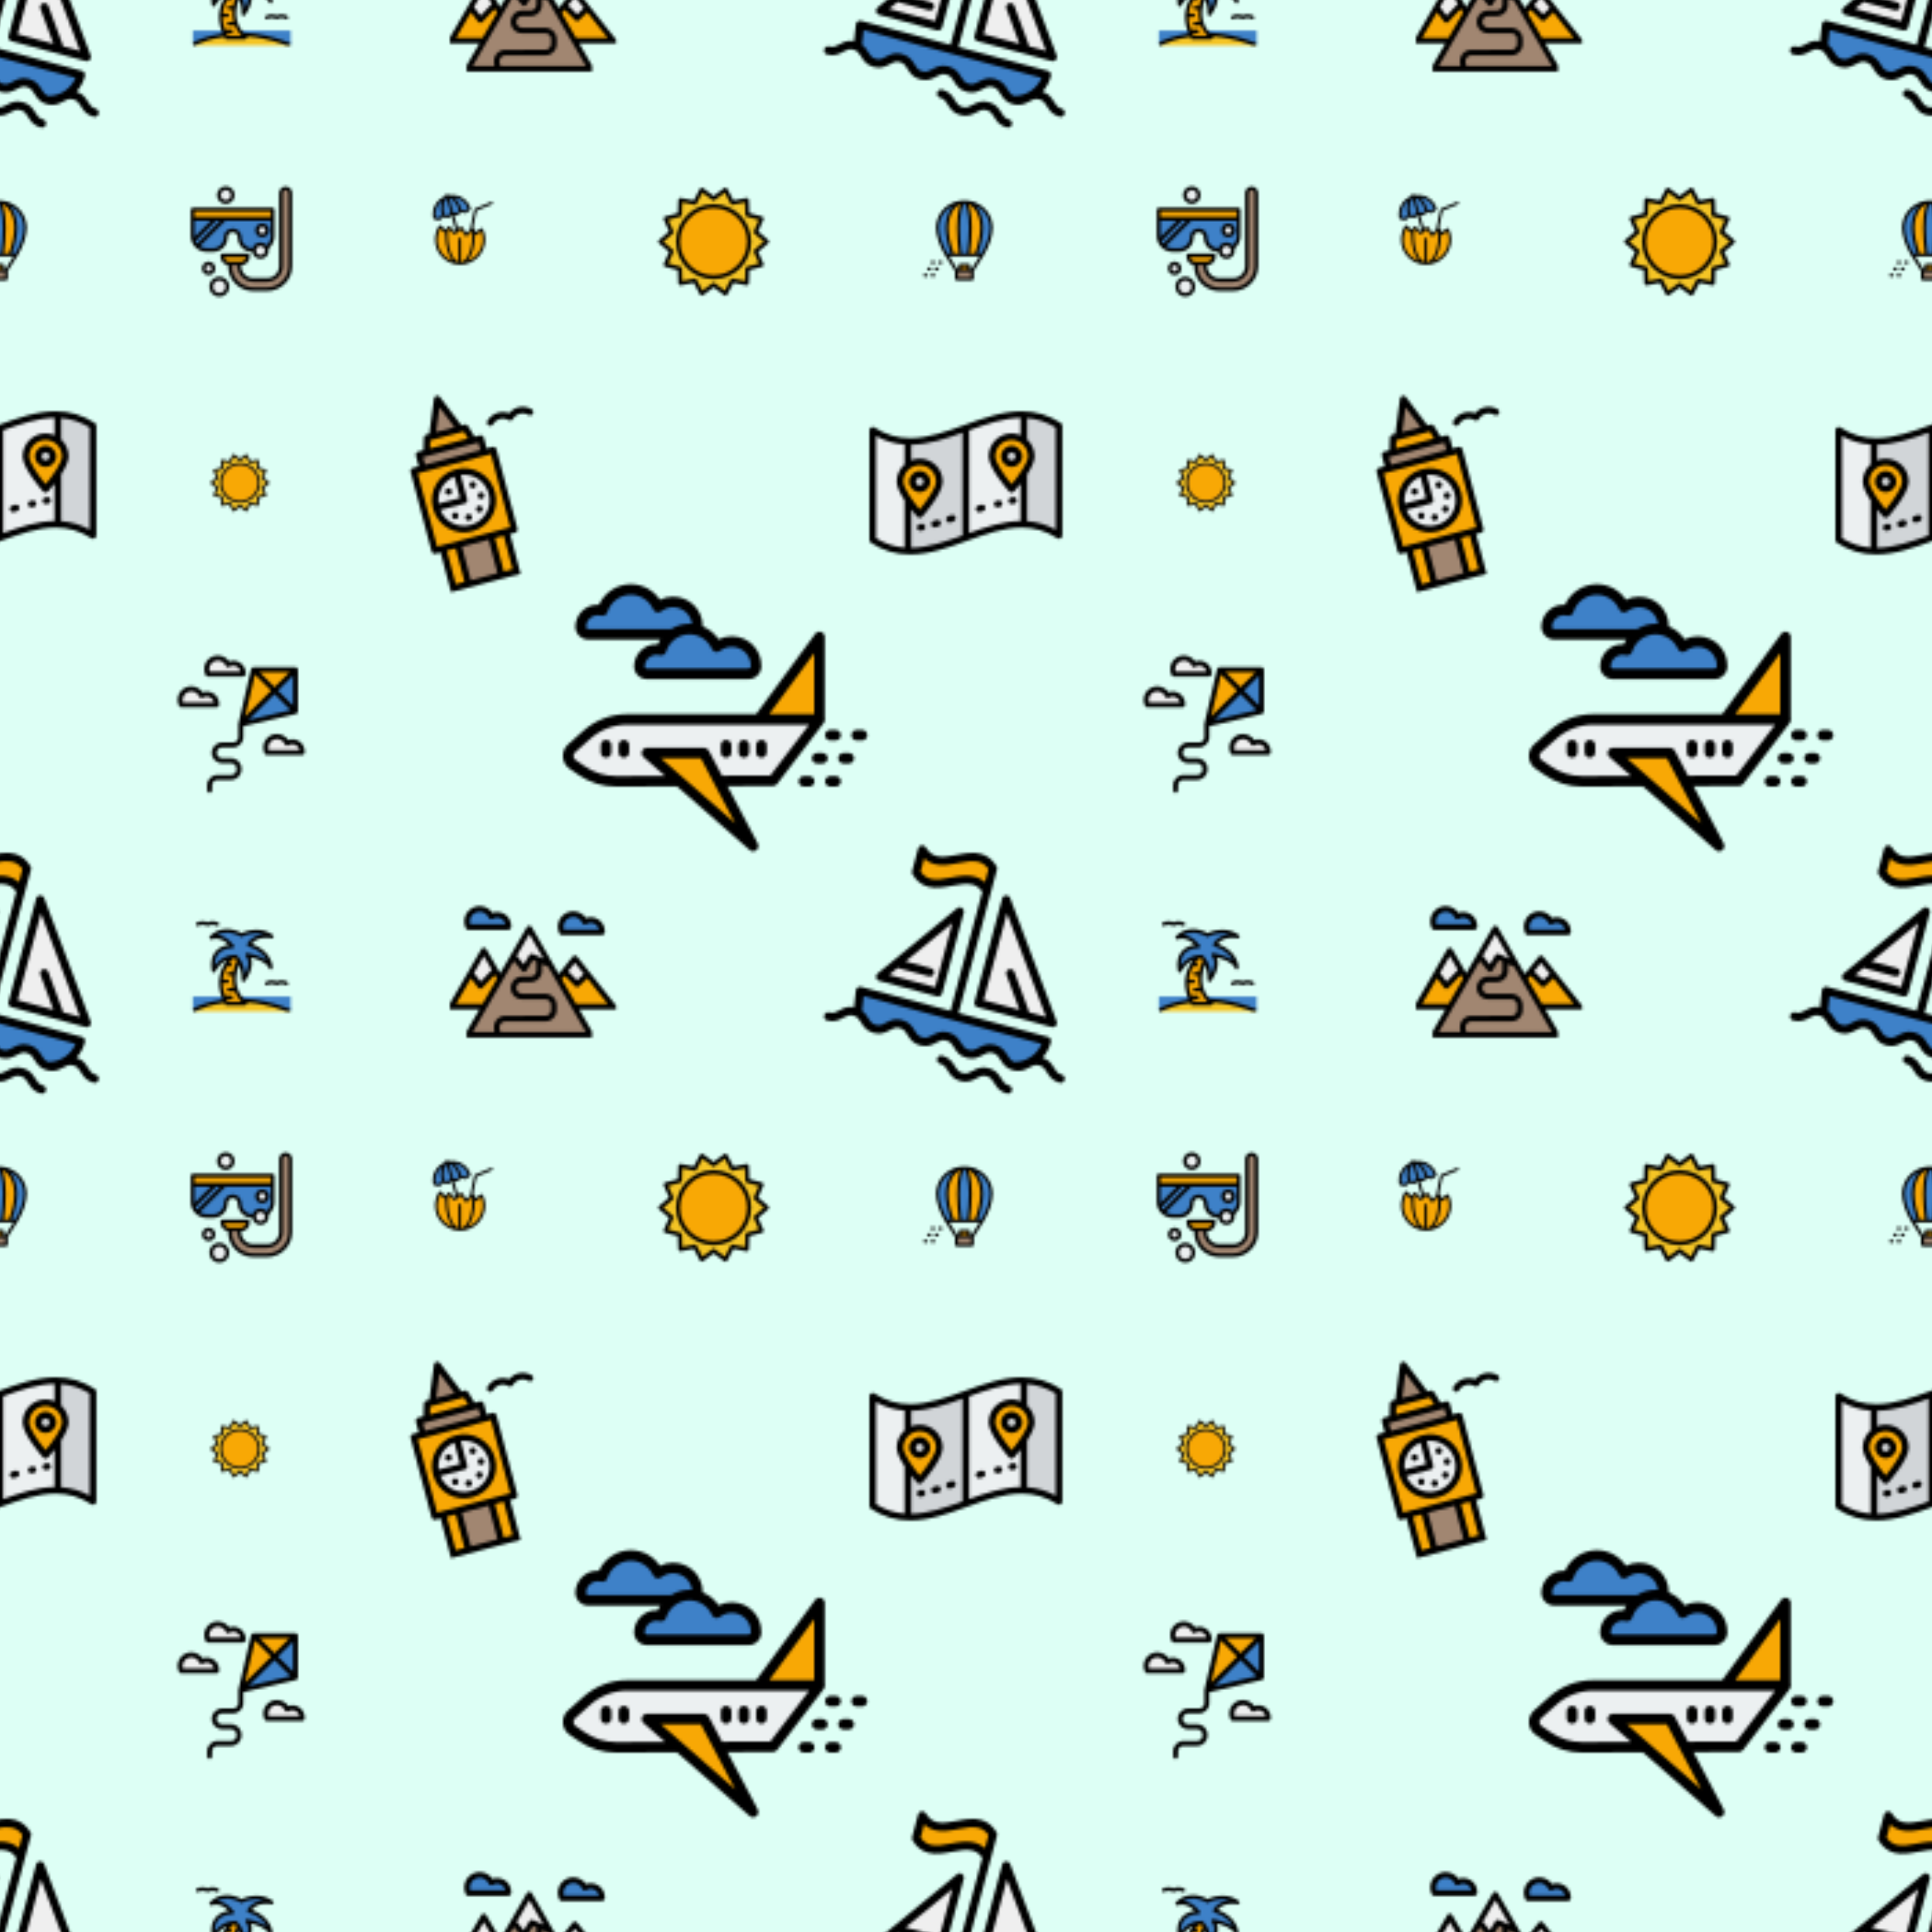 <svg xmlns="http://www.w3.org/2000/svg" xmlns:xlink="http://www.w3.org/1999/xlink" xmlns:fi="http://pattern.flaticon.com/" x="0" y="0" width="500" height="500" viewBox="0 0 700 700"><rect x="0px" y="0px" width="100%" height="100%" opacity="1" fill="#ddfff5"/><defs><g transform="matrix(0.183 0.049 -0.049 0.183 -31.82 -55.114)" id="L1_9"><path d="M279,94.99 279,299.995 426.001,299.995z" fill="#efefef"/><path d="M84.272,299.995 199,299.995 199,139.99z" fill="#efefef"/><path d="M53.996,335.995l6.338,41.221l4.216,1.705c5.134,2.077,8.854,5.635,12.45,9.074   c5.651,5.408,11.496,11,23.01,11c11.505,0,17.35-5.592,23.004-11.003c5.646-5.406,11.482-10.997,22.996-10.997   c11.494,0,17.08,5.34,23,11c5.651,5.408,11.496,11,23,11c11.505,0,17.35-5.592,23.004-11.003   c5.646-5.406,11.482-10.997,22.986-10.997c11.513,0,17.351,5.591,23,11c5.651,5.408,11.496,11,23,11s17.349-5.592,23.007-11.006   c5.913-5.654,11.499-10.994,22.993-10.994s17.08,5.34,23.001,11.001c5.354,5.121,10.89,10.415,21.248,10.948l1.295,0.067   l1.249-0.346c24.993-6.914,43.309-27.967,46.659-53.635l1.18-9.036H53.996V335.995z" fill="#3e81c8"/><path d="M236.192,41.449c-8.238-7.027-16.999-10.444-26.782-10.444c-13.495,0-26.573,6.313-40.415,12.994   c-6.751,3.256-13.732,6.622-20.688,9.1c-7.344,2.615-13.796,3.886-19.727,3.886c-6.431,0-12.276-1.422-17.873-4.349L99,46.514   v42.628l2.803,2.395c8.229,7.03,16.987,10.448,26.777,10.448h0.01c13.506,0,26.574-6.313,40.48-13.03   c13.223-6.367,26.895-12.95,40.34-12.95c6.429,0,12.279,1.423,17.887,4.352L239,86.468V43.844L236.192,41.449z" fill="#f8a805"/><g><path d="M432.21,294.925L285.5,90.335c-2.03-2.83-5.64-4.02-8.95-2.96c-3.31,1.07-5.55,4.14-5.55,7.62v205c0,4.42,3.58,8,8,8h147    c0,0,0.01,0,0.02,0c4.42,0,8-3.58,8-8C434.02,298.075,433.34,296.305,432.21,294.925z M376.74,291.995    c-0.24-0.91-0.63-1.8-1.21-2.62l-46-65c-2.55-3.61-7.55-4.46-11.15-1.91c-3.61,2.55-4.46,7.54-1.91,11.15l41.31,58.38H287v-172.12    l123.42,172.12H376.74z"/><path d="M201.45,132.375c-3.31-1.06-6.93,0.13-8.95,2.96l-114.74,160c-1.74,2.44-1.98,5.65-0.61,8.31    c1.37,2.67,4.12,4.35,7.12,4.35H199c4.42,0,8-3.58,8-8v-160C207,136.515,204.75,133.445,201.45,132.375z M191,291.995H99.85    l12.23-17.06c0.3,0.04,0.61,0.06,0.92,0.06h61c4.42,0,8-3.58,8-8s-3.58-8-8-8h-50.49l67.49-94.12V291.995z"/><path d="M468,390.995c-8.29,0-12.14-3.68-17.47-8.78c-5.83-5.57-13.01-12.43-26.23-13.15c4.92-9.76,7.7-20.77,7.7-32.42v-0.65    c0-4.42-3.58-8-8-8H247v-284c0-1.39-0.36-2.7-0.99-3.84c-0.01-0.02-0.02-0.03-0.02-0.05c-0.12-0.21-0.25-0.42-0.38-0.62    c-0.05-0.07-0.11-0.13-0.16-0.2c-0.1-0.14-0.2-0.28-0.32-0.42c-0.06-0.08-0.14-0.16-0.21-0.23c-0.11-0.12-0.21-0.24-0.32-0.35    c-0.02-0.01-0.03-0.03-0.05-0.05c-10.63-10.25-22.12-15.23-35.14-15.23c-15.3,0-29.83,7.01-43.89,13.78    c-13.01,6.28-25.29,12.2-36.94,12.2c-4.39,0-8.5-0.85-12.46-2.63c-3.95-1.77-7.77-4.46-11.57-8.12c-2.31-2.23-5.73-2.86-8.68-1.6    c-2.95,1.25-4.87,4.15-4.87,7.36v45c0,2.17,0.88,4.25,2.44,5.76c10.63,10.25,22.13,15.23,35.14,15.23c0,0,0,0,0.01,0    c15.29,0,29.83-7.01,43.88-13.78c13.01-6.28,25.3-12.2,36.94-12.2c7.85,0,14.78,2.73,21.59,8.54v235.45H54    c-2.34,0-4.55,1.02-6.07,2.79c-1.52,1.77-2.19,4.12-1.84,6.43l4.91,31.9c-12.77,0.92-19.81,7.63-25.53,13.1    c-5.33,5.1-9.18,8.78-17.47,8.78c-4.42,0-8,3.58-8,8s3.58,8,8,8c14.71,0,22.37-7.33,28.53-13.22c5.33-5.1,9.18-8.78,17.47-8.78    s12.15,3.68,17.48,8.78c6.15,5.89,13.82,13.22,28.53,13.22s22.37-7.33,28.53-13.22c5.33-5.1,9.18-8.78,17.47-8.78    s12.14,3.68,17.47,8.78c6.15,5.89,13.82,13.22,28.53,13.22s22.37-7.33,28.53-13.22c5.32-5.1,9.18-8.78,17.46-8.78    c8.29,0,12.14,3.68,17.47,8.78c6.16,5.89,13.82,13.22,28.53,13.22s22.37-7.33,28.53-13.22c5.33-5.1,9.18-8.78,17.47-8.78    s12.14,3.68,17.47,8.78c6.16,5.89,13.82,13.22,28.53,13.22s22.37-7.33,28.53-13.22c5.33-5.1,9.18-8.78,17.47-8.78    s12.14,3.68,17.47,8.78c6.16,5.89,13.82,13.22,28.53,13.22c4.42,0,8-3.58,8-8S472.42,390.995,468,390.995z M209.41,68.005    c-15.3,0-29.83,7.01-43.89,13.78c-13,6.28-25.29,12.2-36.93,12.2h-0.01c-7.85,0-14.78-2.72-21.58-8.53v-25.73    c6.75,3.53,13.9,5.26,21.58,5.26c7.65,0,15.11-1.75,22.41-4.35s14.45-6.04,21.48-9.43c13.01-6.28,25.3-12.2,36.94-12.2    c7.85,0,14.78,2.72,21.59,8.53v25.73C224.24,69.735,217.09,68.005,209.41,68.005z M374.66,390.955    c-7.38-0.38-11.1-3.93-16.13-8.74c-6.16-5.89-13.82-13.22-28.53-13.22s-22.37,7.33-28.53,13.22c-5.33,5.1-9.18,8.78-17.47,8.78    s-12.14-3.68-17.47-8.78c-6.15-5.89-13.82-13.22-28.53-13.22c-14.7,0-22.37,7.33-28.52,13.22c-5.33,5.1-9.18,8.78-17.47,8.78    s-12.14-3.68-17.47-8.78c-6.16-5.89-13.82-13.22-28.53-13.22s-22.38,7.33-28.53,13.22c-5.33,5.1-9.18,8.78-17.47,8.78    s-12.15-3.68-17.48-8.78c-3.91-3.74-8.43-8.06-14.98-10.71l-4.23-27.51h352.2C412.57,366.585,396.17,385.005,374.66,390.955z"/><path d="M376,436.995c-8.289,0-12.14-3.683-17.469-8.781c-6.157-5.89-13.819-13.219-28.529-13.219s-22.373,7.33-28.53,13.219    c-5.33,5.098-9.18,8.781-17.47,8.781c-8.289,0-12.14-3.683-17.469-8.781c-6.157-5.89-13.819-13.219-28.528-13.219    c-4.418,0-8,3.582-8,8c0,4.419,3.582,8,8,8c8.289,0,12.14,3.683,17.469,8.781c6.157,5.89,13.819,13.219,28.528,13.219    c14.71,0,22.373-7.33,28.53-13.219c5.33-5.098,9.18-8.781,17.47-8.781s12.14,3.683,17.469,8.781    c6.157,5.89,13.819,13.219,28.529,13.219c4.419,0,8-3.581,8-8C384,440.577,380.418,436.995,376,436.995z"/></g></g><g transform="matrix(0.144 -0.038 0.038 0.144 132.136 150.266)" id="L1_10"><rect x="222px" y="363px" width="38px" height="100px" fill="#f8a805"/><rect x="139px" y="363px" width="83px" height="100px" fill="#a18671"/><rect x="101px" y="363px" width="38px" height="100px" fill="#f8a805"/><rect x="80px" y="163px" width="200px" height="200px" fill="#f8a805"/><rect x="103px" y="128px" width="155px" height="35px" fill="#a18671"/><path d="M228.502,93 132.498,93 121.998,128 239.002,128z" fill="#f8a805"/><path d="M180.5,7.995 145.506,93 215.494,93z" fill="#a18671"/><path d="M189.446,193.506l-8.946-1.066V263h-70.561l1.067,8.947C115.155,306.753,144.73,333,179.8,333h1.4   c38.212,0,69.3-31.088,69.3-69.3v-1.4C250.5,227.229,224.253,197.655,189.446,193.506z" fill="#ecf0f1"/><path d="M171.552,193.507c-31.846,3.802-56.742,28.699-60.545,60.544L109.938,263H180.5v-70.562   L171.552,193.507z" fill="#ecf0f1"/><g><path d="M280.5,155H266v-27c0-4.42-3.58-8-8-8h-13.05l-8.79-29.3c-1.01-3.38-4.13-5.7-7.66-5.7h-7.64L187.9,4.95    C186.66,1.96,183.74,0,180.5,0s-6.16,1.96-7.4,4.95L140.14,85h-7.64c-3.53,0-6.65,2.32-7.66,5.7l-8.79,29.3H103    c-4.42,0-8,3.58-8,8v27H80.5c-4.42,0-8,3.58-8,8v200c0,4.42,3.58,8,8,8H93v100h175V371h12.5c4.42,0,8-3.58,8-8V163    C288.5,158.58,284.92,155,280.5,155z M180.5,29.01L203.55,85h-46.1L180.5,29.01z M138.45,101h84.1l5.7,19h-95.5L138.45,101z     M111,136h139v19H111V136z M131,455h-22v-84h22V455z M214,455h-67v-84h67V455z M252,455h-22v-84h22V455z M272.5,355h-184V171h184    V355z"/><path d="M181.2,185h-1.4c-42.62,0-77.3,34.68-77.3,77.3v1.4c0,42.62,34.68,77.3,77.3,77.3h1.4c42.62,0,77.3-34.68,77.3-77.3v-1.4    C258.5,219.68,223.82,185,181.2,185z M172.5,201.45V255h-53.55C122.29,227.03,144.53,204.79,172.5,201.45z M242.5,263.7    c0,33.8-27.5,61.3-61.3,61.3h-1.4c-31.33,0-57.23-23.63-60.85-54h61.55c4.42,0,8-3.58,8-8v-61.55c30.37,3.62,54,29.52,54,60.85    V263.7z"/><path d="M155.34,238.41c-1.57,1.61-3.64,2.41-5.72,2.41c-2.02,0-4.04-0.76-5.59-2.28c-3.16-3.08-3.22-8.15-0.13-11.31    s8.15-3.22,11.31-0.13S158.43,235.25,155.34,238.41z"/><path d="M217.17,298.69c-1.56,1.62-3.65,2.43-5.73,2.43c-2.01,0-4.02-0.76-5.58-2.27c-3.17-3.08-3.24-8.15-0.15-11.31    c3.08-3.17,8.14-3.24,11.31-0.16S220.26,295.52,217.17,298.69z"/><path d="M156.01,299.45c-1.57,1.6-3.65,2.4-5.72,2.4c-2.02,0-4.04-0.76-5.6-2.29c-3.15-3.09-3.21-8.15-0.12-11.31    c3.09-3.15,8.16-3.21,11.32-0.12C159.04,291.22,159.1,296.29,156.01,299.45z"/><path d="M216.37,237.68c-1.56,1.6-3.64,2.41-5.72,2.41c-2.02,0-4.03-0.76-5.59-2.27c-3.16-3.09-3.23-8.15-0.14-11.32    c3.08-3.16,8.15-3.22,11.31-0.14C219.4,229.45,219.46,234.51,216.37,237.68z"/><path d="M231.5,262.41c0.01,4.42-3.56,8.01-7.98,8.03c-0.01,0-0.01,0-0.02,0c-4.41,0-7.99-3.57-8-7.98    c-0.01-4.42,3.56-8.01,7.97-8.02C227.89,254.42,231.49,258,231.5,262.41z"/><path d="M189.1,305.97c0.02,4.42-3.54,8.01-7.96,8.03h-0.21c-4.42,0-8-3.58-8-8s3.58-8,8-8h0.14    C185.49,297.98,189.09,301.55,189.1,305.97z"/><path d="M396.157,90.699C387.969,82.51,377.081,78,365.5,78c-9.082,0-17.738,2.774-25,7.92c-7.262-5.146-15.918-7.92-25-7.92    c-11.581,0-22.469,4.51-30.657,12.699c-3.124,3.124-3.124,8.189,0,11.313c3.125,3.125,8.189,3.124,11.314,0    C301.323,96.846,308.193,94,315.5,94s14.177,2.846,19.343,8.012c1.501,1.501,3.535,2.343,5.657,2.343s4.156-0.843,5.657-2.343    C351.323,96.846,358.193,94,365.5,94s14.177,2.846,19.343,8.012c3.125,3.125,8.189,3.125,11.314,0    C399.281,98.888,399.281,93.823,396.157,90.699z"/></g></g><g transform="matrix(0.084 0 0 0.084 67.5 67.5)" id="L1_11"><path d="M428.7,9h-0.4c-10.918,0-19.8,8.882-19.8,19.8v315.01c0,33.189-27.001,60.19-60.19,60.19h-59.62   c-33.189,0-60.19-27.001-60.19-60.19V333h-40v10.81c0,55.245,44.945,100.19,100.19,100.19h59.619   c55.245,0,100.19-44.945,100.19-100.19V28.8C448.5,17.882,439.618,9,428.7,9z" fill="#a18671"/><path d="M154.461,298l1.378,9.186c2.206,14.716,15.1,25.814,29.991,25.814h49.34   c14.892,0,27.785-11.098,29.991-25.814l1.378-9.186H154.461z" fill="#f8a805"/><path d="M96.5,333c-11.579,0-21,9.42-21,21s9.421,21,21,21s21-9.42,21-21S108.079,333,96.5,333z" fill="#ecf0f1"/><path d="M142.5,398c-19.299,0-35,15.701-35,35s15.701,35,35,35s35-15.701,35-35S161.799,398,142.5,398z" fill="#ecf0f1"/><path d="M320,250c-15.163,0-27.5,12.336-27.5,27.5S304.837,305,320,305c15.163,0,27.5-12.336,27.5-27.5   S335.163,250,320,250z" fill="#ecf0f1"/><path d="M164.996,140.5L46.171,259.336l8.066,5.423C64.202,271.459,75.818,275,87.83,275h27.72   c30.023,0,54.45-24.426,54.45-54.45v-0.85c0-16.377,13.323-29.7,29.7-29.7h0.6c16.377,0,29.7,13.323,29.7,29.7v0.85   c0,30.024,24.426,54.45,54.45,54.45h7.536l1.745-5.632C297.265,257.964,308.066,250,320,250c7.858,0,15.368,3.399,20.604,9.326   l5.274,5.971l5.993-5.249c13.109-11.483,20.629-28.022,20.629-45.378V140.5H164.996z" fill="#3e81c8"/><path d="M327.5,168c-12.131,0-22,9.869-22,22s9.869,22,22,22c12.131,0,22-9.869,22-22S339.631,168,327.5,168   z" fill="#ecf0f1"/><path d="M124.996,140.5l-94.301,94.311l2.343,5.066c2.036,4.402,4.604,8.563,7.634,12.367l5.581,7.006   L165.004,140.5H124.996z" fill="#3e81c8"/><path d="M27.5,140.5v74.17c0,1.438,0.061,2.905,0.185,4.487l1.36,17.302l95.959-95.959H27.5z" fill="#3e81c8"/><rect x="27px" y="100px" width="345px" height="40px" fill="#f8a805"/><path d="M170.5,8c-16.542,0-30,13.458-30,30s13.458,30,30,30s30-13.458,30-30S187.042,8,170.5,8z" fill="#ecf0f1"/><g><path d="M428.7,1h-0.4c-15.33,0-27.8,12.47-27.8,27.8v315.01c0,28.78-23.41,52.19-52.19,52.19h-59.62    c-28.78,0-52.19-23.41-52.19-52.19v-2.84c20.52-0.71,37-17.61,37-38.3V298c0-4.42-3.58-8-8-8h-110c-4.42,0-8,3.58-8,8v4.67    c0,19.32,14.38,35.35,33,37.95v3.19c0,59.66,48.53,108.19,108.19,108.19h59.62c59.66,0,108.19-48.53,108.19-108.19V28.8    C456.5,13.47,444.03,1,428.7,1z M163.75,306h93.5c-1.61,10.74-10.9,19-22.08,19h-49.34C174.65,325,165.36,316.74,163.75,306z     M440.5,343.81c0,50.83-41.36,92.19-92.19,92.19h-59.62c-50.83,0-92.19-41.36-92.19-92.19V341h24v2.81    c0,37.6,30.59,68.19,68.19,68.19h59.62c37.6,0,68.19-30.59,68.19-68.19V28.8c0-6.51,5.29-11.8,11.8-11.8h0.4    c6.51,0,11.8,5.29,11.8,11.8L440.5,343.81L440.5,343.81z"/><path d="M96.5,325c-15.99,0-29,13.01-29,29s13.01,29,29,29s29-13.01,29-29S112.49,325,96.5,325z M96.5,367c-7.17,0-13-5.83-13-13    s5.83-13,13-13s13,5.83,13,13S103.67,367,96.5,367z"/><path d="M142.5,390c-23.71,0-43,19.29-43,43s19.29,43,43,43s43-19.29,43-43S166.21,390,142.5,390z M142.5,460    c-14.89,0-27-12.11-27-27s12.11-27,27-27s27,12.11,27,27S157.39,460,142.5,460z"/><path d="M327.5,160c-16.54,0-30,13.46-30,30s13.46,30,30,30c16.54,0,30-13.46,30-30S344.04,160,327.5,160z M327.5,204    c-7.72,0-14-6.28-14-14s6.28-14,14-14c7.72,0,14,6.28,14,14S335.22,204,327.5,204z"/><path d="M372.5,92.5h-345c-4.42,0-8,3.58-8,8v114.17c0,37.68,30.65,68.33,68.33,68.33h27.72c34.43,0,62.45-28.02,62.45-62.45    v-0.85c0-11.97,9.73-21.7,21.7-21.7h0.6c11.97,0,21.7,9.73,21.7,21.7v0.85c0,34.43,28.02,62.45,62.45,62.45h0.48    c2.65,16.97,17.37,30,35.07,30c19.57,0,35.5-15.93,35.5-35.5c0-3.14-0.42-6.19-1.19-9.09c15.94-12.52,26.19-31.96,26.19-53.74    V100.5C380.5,96.08,376.92,92.5,372.5,92.5z M35.66,218.53c-0.1-1.28-0.16-2.56-0.16-3.86V148.5h70.19L35.66,218.53z M40.3,236.52    l88.01-88.02h17.38l-98.76,98.76C44.31,243.97,42.08,240.37,40.3,236.52z M320,297c-10.75,0-19.5-8.75-19.5-19.5    S309.25,258,320,258s19.5,8.75,19.5,19.5S330.75,297,320,297z M364.5,214.67c0,15.68-6.94,29.76-17.9,39.36    C340.09,246.66,330.58,242,320,242c-15.92,0-29.43,10.54-33.91,25h-1.64c-25.61,0-46.45-20.84-46.45-46.45v-0.85    c0-20.79-16.91-37.7-37.7-37.7h-0.6c-20.79,0-37.7,16.91-37.7,37.7v0.85c0,25.61-20.84,46.45-46.45,46.45H87.83    c-10.77,0-20.8-3.28-29.13-8.88L168.31,148.5H364.5V214.67z M364.5,132.5h-329v-24h329V132.5z"/><path d="M170.5,0c-20.95,0-38,17.05-38,38s17.05,38,38,38s38-17.05,38-38S191.45,0,170.5,0z M170.5,60c-12.13,0-22-9.87-22-22    s9.87-22,22-22s22,9.87,22,22S182.63,60,170.5,60z"/></g></g><g transform="matrix(0.092 0 0 0.092 238.5 67.5)" id="L1_12"><path d="M428.003,218l-44.23-37.856l23.464-53.292l-56.312-14.833l-1.978-58.198l-57.183,10.964   l-27.038-51.563l-46.729,34.781L171.274,13.22l-27.037,51.573L87.052,53.82l-1.981,58.193L28.763,126.85l23.464,53.292L7.997,218   l44.231,37.857l-23.464,53.292l56.311,14.833l1.978,58.198l57.093-10.956c0.065-0.012,0.104-0.016,0.09-0.009l27.039,51.564   l46.719-34.782l46.733,34.781l27.035-51.572l57.186,10.973l1.98-58.194l56.309-14.836l-23.464-53.292L428.003,218z M358,218   c0,77.196-62.804,140-140,140S78,295.196,78,218S140.804,78,218,78S358,140.803,358,218z" fill="#f5c525"/><path d="M218,78c-77.196,0-140,62.804-140,140s62.804,140,140,140s140-62.804,140-140S295.196,78,218,78z" fill="#f8a805"/><g><path d="M218,70c-81.61,0-148,66.39-148,148s66.39,148,148,148s148-66.39,148-148S299.61,70,218,70z M218,350    c-72.79,0-132-59.21-132-132S145.21,86,218,86c72.78,0,132,59.21,132,132S290.78,350,218,350z"/><path d="M433.2,211.92l-39.71-33.99l21.07-47.85c0.94-2.14,0.9-4.59-0.12-6.7c-1.01-2.11-2.9-3.66-5.16-4.26l-50.56-13.33    l-1.78-52.25c-0.08-2.33-1.18-4.52-3.01-5.98c-1.82-1.46-4.2-2.04-6.49-1.6l-51.35,9.85l-24.28-46.3    c-1.09-2.08-3.03-3.57-5.31-4.09s-4.68-0.01-6.56,1.38L218,38.03L176.05,6.8c-1.88-1.39-4.27-1.9-6.55-1.38s-4.22,2.01-5.31,4.09    l-24.28,46.3l-51.35-9.85c-2.3-0.44-4.67,0.14-6.5,1.6c-1.82,1.46-2.92,3.65-3,5.98l-1.78,52.25l-50.56,13.33    c-2.26,0.6-4.15,2.15-5.17,4.26c-1.01,2.11-1.05,4.56-0.11,6.7l21.07,47.85L2.8,211.92C1.02,213.44,0,215.66,0,218    s1.02,4.56,2.8,6.08l39.71,33.99l-21.07,47.85c-0.95,2.14-0.9,4.59,0.11,6.7c1.02,2.11,2.91,3.66,5.17,4.26l50.56,13.33    l1.78,52.25c0.08,2.33,1.17,4.52,3,5.98c1.83,1.46,4.21,2.04,6.5,1.6l51.35-9.85l24.28,46.3c1.09,2.08,3.03,3.57,5.31,4.09    s4.67,0.01,6.55-1.38L218,397.97l41.94,31.23c1.4,1.03,3.08,1.58,4.78,1.58c0.59,0,1.19-0.07,1.78-0.2    c2.28-0.52,4.22-2.01,5.31-4.09l24.28-46.3l51.34,9.85c2.3,0.44,4.68-0.14,6.5-1.6c1.83-1.46,2.93-3.65,3.01-5.98l1.78-52.25    l50.55-13.33c2.27-0.6,4.16-2.15,5.17-4.26c1.02-2.11,1.06-4.56,0.12-6.7l-21.07-47.85l39.71-33.99c1.78-1.52,2.8-3.74,2.8-6.08    S434.98,213.44,433.2,211.92z M378.57,249.78c-2.68,2.29-3.54,6.07-2.12,9.3l19.69,44.72l-47.25,12.45    c-3.42,0.9-5.84,3.93-5.96,7.46l-1.66,48.85l-48-9.21c-3.46-0.66-6.95,1.02-8.59,4.15l-22.69,43.27l-39.22-29.19    c-2.83-2.11-6.71-2.11-9.55,0l-39.21,29.19l-22.69-43.27c-1.4-2.67-4.15-4.29-7.08-4.29c-0.5,0-1.01,0.05-1.51,0.14l-48,9.21    l-1.66-48.85c-0.12-3.53-2.54-6.56-5.96-7.46L39.86,303.8l19.69-44.72c1.42-3.23,0.56-7.01-2.12-9.3L20.3,218l37.13-31.78    c2.68-2.29,3.54-6.07,2.12-9.3L39.86,132.2l47.25-12.45c3.42-0.9,5.84-3.93,5.96-7.46l1.66-48.85l48,9.21    c3.46,0.66,6.95-1.02,8.59-4.15l22.69-43.27l39.21,29.19c2.84,2.11,6.72,2.11,9.55,0l39.22-29.19l22.69,43.27    c1.64,3.13,5.13,4.81,8.59,4.15l48-9.21l1.66,48.85c0.12,3.53,2.54,6.56,5.96,7.46l47.25,12.45l-19.69,44.72    c-1.42,3.23-0.56,7.01,2.12,9.3L415.7,218L378.57,249.78z"/></g></g><g transform="matrix(0.112 0 0 0.112 62.5 237.5)" id="L1_13"><path d="M142.076,150.159c-3.116-14.683-16.277-25.339-31.296-25.339c-6.001,0-11.842,1.663-16.898,4.825   C88.19,116.386,75.197,107.82,60.78,107.82c-19.851,0-36,16.149-36,36c0,9.41,3.206,16,3.206,16h116.141L142.076,150.159z" fill="#efefef"/><path d="M227.976,50.339C224.86,35.657,211.699,25,196.68,25c-6.002,0-11.844,1.664-16.899,4.825   C174.09,16.566,161.097,8,146.68,8c-19.851,0-36,16.149-36,36c0,9.48,3.167,16,3.167,16h116.178L227.976,50.339z" fill="#efefef"/><path d="M418.976,304.339C415.86,289.657,402.699,279,387.68,279c-6.002,0-11.844,1.664-16.899,4.825   C365.09,270.566,352.097,262,337.68,262c-19.851,0-36,16.149-36,36c0,9.064,3.167,16,3.167,16h116.178L418.976,304.339z" fill="#efefef"/><path d="M330.077,113.531 397.93,181.383 397.93,45.664z" fill="#3e81c8"/><path d="M330.069,113.526 221.145,222.463 397.936,181.381z" fill="#3e81c8"/><path d="M262.216,45.669 330.069,113.524 397.937,45.669z" fill="#f8a805"/><path d="M262.219,45.664 221.136,222.467 330.073,113.53z" fill="#f8a805"/><g><path d="M110.78,116.82c-4.65,0-9.23,0.8-13.54,2.35c-8.09-11.97-21.66-19.35-36.46-19.35c-24.26,0-44,19.74-44,44    c0,6.87,1.54,13.45,4.59,19.56c1.35,2.72,4.12,4.44,7.16,4.44h114.11c4.13,0,7.59-3.15,7.96-7.28c0.12-1.25,0.18-2.51,0.18-3.72    C150.78,134.76,132.83,116.82,110.78,116.82z M33.94,151.82c-0.77-2.57-1.16-5.25-1.16-8c0-15.44,12.56-28,28-28    c11.21,0,21.32,6.66,25.75,16.98c0.92,2.14,2.73,3.78,4.96,4.47c2.23,0.7,4.65,0.39,6.63-0.85c3.77-2.35,8.15-3.6,12.66-3.6    c11.52,0,21.17,8.16,23.47,19L33.94,151.82L33.94,151.82z"/><path d="M196.68,17c-4.65,0-9.23,0.8-13.54,2.35C175.05,7.38,161.48,0,146.68,0c-24.26,0-44,19.74-44,44    c0,6.87,1.54,13.45,4.59,19.56c1.35,2.72,4.12,4.44,7.16,4.44h114.11c4.13,0,7.59-3.16,7.96-7.28c0.12-1.26,0.18-2.51,0.18-3.72    C236.68,34.94,218.73,17,196.68,17z M119.83,52c-0.76-2.58-1.15-5.25-1.15-8c0-15.44,12.56-28,28-28    c11.21,0,21.32,6.66,25.75,16.98c0.92,2.14,2.73,3.78,4.96,4.47c2.23,0.7,4.65,0.39,6.63-0.85c3.77-2.35,8.15-3.6,12.66-3.6    c11.52,0,21.17,8.16,23.47,19C220.15,52,119.83,52,119.83,52z"/><path d="M387.68,271c-4.65,0-9.23,0.8-13.54,2.35c-8.09-11.97-21.66-19.35-36.46-19.35c-24.26,0-44,19.74-44,44    c0,6.87,1.54,13.45,4.59,19.56c1.35,2.72,4.12,4.44,7.16,4.44h114.11c4.13,0,7.59-3.16,7.96-7.28c0.12-1.26,0.18-2.51,0.18-3.72    C427.68,288.94,409.73,271,387.68,271z M310.83,306c-0.76-2.58-1.15-5.25-1.15-8c0-15.44,12.56-28,28-28    c11.21,0,21.32,6.66,25.75,16.98c0.92,2.14,2.73,3.78,4.96,4.47c2.23,0.7,4.65,0.39,6.63-0.85c3.77-2.35,8.15-3.6,12.66-3.6    c11.52,0,21.17,8.16,23.47,19H310.83z"/><path d="M397.93,37.67H262.22c-3.73,0-6.96,2.56-7.8,6.19l-41.07,176.79c-0.01,0.03-0.14,0.69-0.17,0.99v0.03    c-0.03,0.26-0.04,0.53-0.04,0.79v41.76c0,9.51-7.74,17.24-17.25,17.24h-35.51c-18.33,0-33.24,14.92-33.24,33.25v0.51    c0,18.33,14.91,33.24,33.24,33.24h29.51c9.51,0,17.25,7.74,17.25,17.25v3.51c0,9.51-7.74,17.24-17.25,17.24h-44.51    c-18.33,0-33.24,14.92-33.24,33.25v16.75c0,4.42,3.58,8,8,8s8-3.58,8-8v-16.75c0-9.51,7.73-17.25,17.24-17.25h44.51    c18.33,0,33.25-14.91,33.25-33.24v-3.51c0-18.33-14.92-33.25-33.25-33.25h-29.51c-9.51,0-17.24-7.73-17.24-17.24v-0.51    c0-9.51,7.73-17.25,17.24-17.25h35.51c18.33,0,33.25-14.91,33.25-33.24v-35.4l170.6-39.64c3.63-0.84,6.19-4.07,6.19-7.79V45.67    C405.93,41.25,402.35,37.67,397.93,37.67z M378.62,53.67l-48.55,48.54l-48.54-48.54H378.62z M266.75,61.51l52.01,52.02l-83.5,83.5    L266.75,61.51z M246.58,208.34l83.49-83.5l52.02,52.01L246.58,208.34z M389.93,162.07l-48.54-48.54l48.54-48.55V162.07z"/></g></g><g transform="matrix(0.15 0 0 0.15 315 140)" id="L1_14"><path d="M121.5,182.5C95.309,182.5,74,203.809,74,230c0,21.35,31.663,60.811,41.367,72.397l6.136,7.326   l6.132-7.329C137.339,290.797,169,251.302,169,230C169,203.809,147.691,182.5,121.5,182.5z" fill="#f8a805"/><path d="M343.5,121.5c-26.191,0-47.5,21.309-47.5,47.5c0,21.35,31.663,60.811,41.367,72.397l6.136,7.326   l6.132-7.329C359.339,229.797,391,190.302,391,169C391,142.809,369.691,121.5,343.5,121.5z" fill="#f8a805"/><path d="M454.198,92.6c-22.769-14.035-46.502-21.874-72.558-23.964L373,67.942v63.705l2.591,2.377   C385.383,143.011,391,155.76,391,169c0,6.17-2.9,18.007-16.716,39.354L373,210.337V332.99l7.421,0.538   c23.511,1.706,45.014,8.048,65.738,19.389l11.84,6.479V94.944L454.198,92.6z" fill="#d1d5d8"/><path d="M343.5,121.5c6.361,0,12.549,1.249,18.393,3.712L373,129.893V67.964l-8.115,0.117   c-40.592,0.585-81.352,14.161-126.603,30.504L233,100.493v264.983l10.706-3.847c41.022-14.743,81.175-28.02,121.4-28.55   l7.895-0.104v-121.24l-14.317,18.425c-7.299,9.394-13.468,16.41-15.185,18.332C327.069,230.088,296,189.788,296,169   C296,142.809,317.309,121.5,343.5,121.5z" fill="#ecf0f1"/><path d="M222.293,104.362c-41.008,14.747-81.149,28.028-121.398,28.559L93,133.025v57.213l10.961-4.366   c5.616-2.238,11.517-3.372,17.539-3.372c26.191,0,47.5,21.309,47.5,47.5c0,20.788-31.069,61.088-47.514,79.479   c-1.088-1.213-6.886-7.738-14.188-17.062L93,274.161v123.875l8.115-0.117c40.565-0.585,81.335-14.166,126.603-30.515l5.282-1.908   V100.512L222.293,104.362z" fill="#d1d5d8"/><path d="M90.269,194.259l2.731-2.39v-58.873l-7.424-0.535c-23.494-1.695-44.997-8.034-65.736-19.379   L8,106.605v264.451l3.802,2.344c22.769,14.035,46.502,21.874,72.558,23.964l8.64,0.694V272.836l-1.315-2.001   C77.068,248.603,74,236.357,74,230C74,216.337,79.93,203.31,90.269,194.259z" fill="#ecf0f1"/><path d="M121.5,212.5c-9.649,0-17.5,7.851-17.5,17.5s7.851,17.5,17.5,17.5S139,239.649,139,230   S131.149,212.5,121.5,212.5z" fill="#d1d5d8"/><path d="M343.5,151.5c-9.649,0-17.5,7.851-17.5,17.5s7.851,17.5,17.5,17.5S361,178.649,361,169   S353.149,151.5,343.5,151.5z" fill="#d1d5d8"/><g><path d="M462.36,88.3c-29.22-19.01-60.25-28.25-94.84-28.25c-46.24,0-92.5,16.74-137.24,32.93    c-43.45,15.71-88.37,31.97-131.8,31.97c-31.4,0-59.57-8.4-86.12-25.66c-2.46-1.6-5.6-1.73-8.17-0.33c-2.58,1.4-4.19,4.1-4.19,7.03    v265c0,2.71,1.37,5.23,3.64,6.71c29.23,19.01,60.24,28.25,94.81,28.25h0.03c46.23-0.01,92.49-16.74,137.23-32.93    c43.45-15.71,88.37-31.97,131.81-31.97c31.4,0,59.57,8.4,86.12,25.66c2.46,1.6,5.6,1.73,8.17,0.33c2.58-1.4,4.19-4.1,4.19-7.03    v-265C466,92.3,464.63,89.78,462.36,88.3z M85,389.39c-24.67-1.98-47.39-9.48-69-22.8V120.1c21.68,11.86,44.46,18.57,69,20.34    v47.8C73.37,198.42,66,213.36,66,230c0,12.65,8.79,29.7,19,45.23V389.39z M82,230c0-21.78,17.72-39.5,39.5-39.5    S161,208.22,161,230c0,15.06-22.23,46.62-39.5,67.26C104.22,276.63,82,245.08,82,230z M225,359.88    c-40.95,14.79-83.11,29.45-124,30.04v-92.57c7.08,9.04,12.88,15.63,14.53,17.47c1.52,1.71,3.69,2.68,5.97,2.68    s4.45-0.97,5.97-2.68C132.54,309.14,177,258.46,177,230c0-30.6-24.9-55.5-55.5-55.5c-7.24,0-14.15,1.41-20.5,3.94v-37.52    c41.72-0.55,83.43-14.44,124-29.03V359.88z M365,325.08c-41.72,0.55-83.43,14.44-124,29.02V106.11    c40.95-14.79,83.11-29.44,124-30.03v41.76c-6.62-2.79-13.88-4.34-21.5-4.34c-30.6,0-55.5,24.9-55.5,55.5    c0,28.46,44.46,79.14,49.53,84.82c1.52,1.71,3.69,2.68,5.97,2.68s4.45-0.97,5.97-2.68c1.72-1.93,8-9.06,15.53-18.75V325.08z     M343.5,236.26C326.22,215.63,304,184.08,304,169c0-21.78,17.72-39.5,39.5-39.5S383,147.22,383,169    C383,184.06,360.77,215.62,343.5,236.26z M450,345.9c-21.69-11.87-44.46-18.57-69-20.35V212.7c9.78-15.11,18-31.46,18-43.7    c0-16.16-6.94-30.72-18-40.87V76.61c24.67,1.98,47.39,9.48,69,22.8V345.9z"/><path d="M121.5,204.5c-14.06,0-25.5,11.44-25.5,25.5s11.44,25.5,25.5,25.5S147,244.06,147,230S135.56,204.5,121.5,204.5z     M121.5,239.5c-5.24,0-9.5-4.26-9.5-9.5s4.26-9.5,9.5-9.5s9.5,4.26,9.5,9.5S126.74,239.5,121.5,239.5z"/><path d="M343.5,143.5c-14.06,0-25.5,11.44-25.5,25.5s11.44,25.5,25.5,25.5S369,183.06,369,169S357.56,143.5,343.5,143.5z     M343.5,178.5c-5.24,0-9.5-4.26-9.5-9.5s4.26-9.5,9.5-9.5s9.5,4.26,9.5,9.5S348.74,178.5,343.5,178.5z"/><path d="M128.54,347.91c-1.37,0.27-2.74,0.53-4.11,0.78c-0.48,0.08-0.97,0.13-1.44,0.13c-3.79,0-7.16-2.71-7.86-6.58    c-0.79-4.34,2.1-8.51,6.44-9.3c1.3-0.23,2.59-0.48,3.89-0.73c4.33-0.85,8.54,1.97,9.39,6.31    C135.7,342.85,132.88,347.06,128.54,347.91z"/><path d="M203.24,325.97c-2.4,0.85-4.8,1.7-7.2,2.54c-0.87,0.3-1.76,0.45-2.64,0.45c-3.3,0-6.4-2.06-7.55-5.36    c-1.46-4.17,0.74-8.74,4.91-10.19c2.37-0.83,4.74-1.67,7.11-2.51c4.17-1.48,8.74,0.69,10.22,4.85    C209.57,319.92,207.4,324.49,203.24,325.97z"/><path d="M274.53,301.26c-2.38,0.72-4.76,1.46-7.14,2.22c-0.81,0.26-1.62,0.38-2.42,0.38c-3.4,0-6.54-2.18-7.63-5.58    c-1.33-4.21,1-8.71,5.21-10.05c2.45-0.78,4.89-1.54,7.34-2.28c4.23-1.28,8.7,1.11,9.98,5.33    C281.15,295.51,278.76,299.98,274.53,301.26z"/><path d="M166.93,338.11c-2.46,0.75-4.92,1.49-7.38,2.2c-0.74,0.21-1.49,0.31-2.22,0.31c-3.48,0-6.67-2.28-7.68-5.79    c-1.23-4.24,1.22-8.68,5.47-9.9c2.38-0.69,4.76-1.39,7.15-2.12c4.22-1.29,8.69,1.09,9.98,5.32    C173.54,332.36,171.16,336.83,166.93,338.11z"/><path d="M314.43,291.37c-1.3,0.24-2.59,0.48-3.89,0.74c-0.52,0.1-1.04,0.15-1.55,0.15c-3.75,0-7.09-2.65-7.84-6.46    c-0.85-4.34,1.97-8.54,6.31-9.39c1.37-0.27,2.74-0.53,4.11-0.78c4.36-0.79,8.51,2.1,9.3,6.44    C321.66,286.42,318.77,290.58,314.43,291.37z"/><path d="M349.43,283.37c-1.3,0.24-2.59,0.48-3.89,0.74c-0.52,0.1-1.04,0.15-1.55,0.15c-3.75,0-7.09-2.65-7.84-6.46    c-0.85-4.34,1.97-8.54,6.31-9.39c1.37-0.27,2.74-0.53,4.11-0.78c4.35-0.79,8.51,2.1,9.3,6.44    C356.66,278.42,353.77,282.58,349.43,283.37z"/></g></g><g transform="matrix(0.081 0 0 0.081 69.885 332.414)" id="L1_17"><path d="M0,353.436v59c0,1.36,0.34,2.73,1.07,3.99c1.48,2.57,4.17,4.01,6.93,4.01v-8   c0.41-0.25,46.64-26.95,128.51-37.53c1.05-0.14,2.13-0.28,3.21-0.41l6.111-0.832l2.36,4.934c1.043,2.225,2.02,4.311,3.069,6.499   h81.23c1.75,0,3.17-1.42,3.17-3.17v-10.26l8.61,0.65c58.24,4.42,118.03,18.09,177.71,40.64l14.012,5.292   c0.875-1.1,1.348-2.49,1.348-3.892v-60.92L0,353.436L0,353.436z" fill="#3e81c8"/><path d="M435.99,418.246c-1.01,1.3-2.6,2.19-4.67,2.19H8v-8c0.41-0.25,46.64-26.95,128.51-37.53   c1.05-0.14,2.13-0.28,3.21-0.41l6.111-0.832l2.36,4.934c1.13,2.14,1.879,4.389,3.069,6.499h81.23c1.75,0,3.17-1.42,3.17-3.17   v-10.26l8.61,0.65c58.24,4.42,118.03,18.09,177.71,40.64L435.99,418.246z" fill="#f5c525"/><path d="M335.828,184.247c-16.113-28.393-44.872-49.387-85.472-62.393   c13.154-23.026,35.356-36.056,65.989-38.729l37.395-0.575l-35.881-15.084c-10.394-2.987-21.526-4.501-33.089-4.501   c-35.524,0-64.146,14.077-67.259,15.665l-0.147,0.083C195.02,66.22,173.13,59.886,152.301,59.886   c-16.594,0-32.319,3.958-46.739,11.765L81.92,84.449l26.793,2.21c17.078,1.408,42.747,9.978,68.065,42.803   c0,0-0.708-0.016-1.208-0.016c-7.397,0-45.45,1.374-68.137,28.498c-11.866,14.19-17.59,33.186-17.012,56.461l0.574,23.093   c0,0,20.527-26.866,24.217-30.632c20.343-20.751,46.453-31.72,75.506-31.719c0.287,0.208,28.733,21.433,34.521,79.68l2.645,26.614   l12.404-23.695c13.775-26.314,25.384-63.326,2.441-90.22c2.096,0.299,51.676,7.582,82.984,29.922l25.276,21.603   C350.99,219.051,336.404,185.266,335.828,184.247z" fill="#3e81c8"/><path d="M223.509,371.46c-6.2-6.248-11.74-13.021-16.466-20.132c-4.883-7.348-13.904-28.42-17.172-38.421   c-5.065-15.499-3.561-50.787-1.684-67.583c3.051-27.296,16.985-53.647,16.985-53.647l-2.348-3.294   c-3.882-5.447-7.332-9.027-9.544-11.071l-2.384-2.204l-13.638,0.813c0,0-12.984,11.415-20.81,23.272   c-5.933,8.99-18.107,30.645-20.874,37.693c-5.138,13.055-8.482,26.576-9.94,40.188l-0.855,16.896   c0.104,19.212,3.901,38.98,11.286,58.755l15.17,32.371h85.804L223.509,371.46z" fill="#f8a805"/><g><path d="M418.989,302.928c-1.178,0-2.374-0.261-3.504-0.813c-11.39-5.561-23.857-5.935-35.39-1.121    c-1.413,1.214-3.245,1.932-5.214,1.932h-0.773c-1.969,0-3.801-0.718-5.214-1.932c-11.533-4.814-24.001-4.44-35.39,1.121    c-3.969,1.938-8.761,0.291-10.698-3.679c-1.938-3.97-0.292-8.76,3.679-10.699c15.448-7.542,32.339-8.124,48.01-1.743    c15.671-6.38,32.563-5.799,48.01,1.743c3.971,1.939,5.617,6.729,3.679,10.699C424.797,301.276,421.95,302.928,418.989,302.928z"/><path d="M109.989,38.224c-1.178,0-2.374-0.261-3.504-0.813c-11.39-5.561-23.856-5.935-35.391-1.121    c-1.412,1.214-3.244,1.932-5.213,1.932h-0.773c-1.969,0-3.801-0.718-5.213-1.932c-11.534-4.814-24.001-4.44-35.391,1.121    c-3.968,1.937-8.76,0.291-10.698-3.679s-0.292-8.76,3.679-10.699c15.447-7.542,32.339-8.123,48.01-1.743    c15.672-6.38,32.563-5.799,48.01,1.743c3.971,1.939,5.617,6.729,3.679,10.699C115.797,36.573,112.95,38.224,109.989,38.224z"/><path d="M109.5,201.266c-4.32,4.41-8,8.82-11.08,12.94c-0.53-21.3,4.53-38.43,15.15-51.13c20.4-24.39,55.23-25.63,62-25.63    c0.54,0,0.85,0.01,0.9,0.01c3.11,0.12,5.98-1.57,7.4-4.33s1.12-6.09-0.77-8.55c-26.45-34.31-53.72-44.24-73.73-45.89    c10.64-5.76,25.07-10.8,42.93-10.8c19.44,0,40.02,5.99,61.16,17.81c2.36,1.32,5.23,1.35,7.63,0.09    c0.28-0.14,28.62-14.82,63.68-14.82c10.85,0,21.17,1.4,30.88,4.19c-25.22,2.2-54.73,12.08-72.24,42.73    c-1.2,2.09-1.38,4.61-0.51,6.86c0.87,2.25,2.72,3.99,5.01,4.72c38.63,12.38,65.87,32.14,80.96,58.73    c0.52,0.92,1.02,1.83,1.49,2.74c-32.92-23.49-83.63-30.92-86.5-31.33c-3.29-0.46-6.53,1.16-8.13,4.07    c-1.6,2.92-1.23,6.52,0.93,9.05c20.49,24.03,8.24,58.96-3.46,81.31c-6.13-61.7-36.34-84.32-37.79-85.37    c-1.37-0.99-3.01-1.52-4.69-1.52C159.46,167.146,131.38,178.946,109.5,201.266z M155.99,377.096c-2.03-3.73-3.91-7.45-5.67-11.17    h21.67c4.42,0,8-3.58,8-8c0-0.75-0.1-1.48-0.3-2.17c-0.23-0.84-0.6-1.62-1.07-2.32c-1.44-2.12-3.87-3.51-6.63-3.51h-28.43    c-7.08-18.96-10.68-37.65-10.78-56h21.21c4.42,0,8-3.58,8-8s-3.58-8-8-8h-20.4c1.38-12.89,4.51-25.61,9.43-38.11    c2.85-7.26,6.12-13.9,9.52-19.89h13.45c4.42,0,8-3.58,8-8s-3.58-8-8-8h-3.09c7.91-10.78,15.02-17.74,17.79-20.29    c2.36-0.22,4.74-0.39,7.16-0.45c1.85,1.71,4.94,4.9,8.46,9.84c-0.01,0.03-0.03,0.05-0.04,0.08c-0.52,1.02-10.76,21.54-15.96,50.82    h-18.32c-4.41,0-8,3.58-8,8c0,4.42,3.59,8,8,8h16.15c-0.05,0.54-0.11,1.07-0.15,1.62c-1.61,18.91-0.19,36.78,4.14,53.38h-21.14    c-4.41,0-8,3.58-8,8s3.59,8,8,8h26.38c3.12,7.86,6.96,15.36,11.51,22.51c0.49,0.78,0.99,1.55,1.5,2.32    c5.01,7.54,10.84,14.68,17.45,21.34L155.99,377.096L155.99,377.096z M437.03,412.436c-0.5-1.54-1.65-2.91-3.53-3.64    c-69.26-27.12-138.28-42.41-205.62-45.5c-0.38-0.02-0.76,0-1.13,0.04c-2.33-2.47-4.55-4.99-6.63-7.58    c-0.62-0.77-1.23-1.54-1.82-2.32c-19.09-24.78-27.29-54.93-24.41-90.03c1.84-22.43,7.98-41.64,12.27-52.79    c6.81,15.54,12.6,38.13,12.09,69.72c-0.06,3.45,2.11,6.55,5.37,7.69c0.86,0.29,1.75,0.44,2.62,0.44c2.45,0,4.82-1.13,6.37-3.15    c2.07-2.72,45.42-60.4,26.33-106.55c28.88,6.7,72.52,22.1,81.55,48.46c1.26,3.67,4.98,5.92,8.82,5.31    c3.83-0.61,6.68-3.88,6.75-7.76c0.02-0.81,0.21-20.18-12.74-43.52c-10.95-19.74-33.73-46.18-80.55-63.58    c17.32-22.11,44.37-27.04,65.03-27.04c13.58,0,23.47,2.2,23.56,2.22c0.7,0.16,1.41,0.22,2.11,0.19c4.27-0.16,7.69-3.68,7.69-7.99    c0-2.79-1.43-5.24-3.59-6.67c-20.87-15.54-45.37-23.42-72.8-23.42c-31.39,0-57.52,10.37-67.18,14.76    c-22.29-11.84-44.24-17.84-65.29-17.84c-48.81,0-75.74,31.78-76.87,33.13c-2.37,2.87-2.48,7-0.23,9.96s6.21,3.99,9.61,2.48    c0.07-0.03,7.16-3.04,18.12-3.04c14.55,0,35.54,5.23,57.47,28.21c-16.47,2.37-41.74,9.42-59.11,30.19    c-17.38,20.79-22.82,50.12-16.15,87.19c0.62,3.48,3.47,6.13,6.98,6.53c3.51,0.39,6.88-1.58,8.26-4.83    c0.06-0.15,6.5-15.06,20.96-29.66c9.49-9.57,20.07-16.77,31.64-21.6c-8.14,10.48-17.43,24.87-24.57,42.8    c-9.3,23.35-13.01,47.85-11.02,72.82c1.25,15.65,4.76,31.47,10.5,47.37c0.27,0.77,0.55,1.55,0.84,2.32    c1.43,3.82,2.98,7.65,4.66,11.48c-81.1,10.81-127.38,37.11-129.4,38.27c-2.56,1.48-3.99,4.17-3.99,6.93    c0,1.36,0.34,2.73,1.07,3.99c1.48,2.57,4.17,4.01,6.93,4.01c1.36,0,2.74-0.35,4-1.08c0.15-0.08,5.03-2.86,14.24-6.92    c19.3-8.51,57.62-22.66,111.3-29.6c1.05-0.14,2.1-0.27,3.16-0.4c1.87,3.55,3.85,7.11,5.94,10.66h85.85c6.17,0,11.17-5,11.17-11.17    v-1.63c50.33,3.82,101.61,14.58,153.2,32.14c7.42,2.52,14.85,5.19,22.29,8h12.17c3.82,0,6.02-3.03,6.02-6.08    C437.34,413.706,437.24,413.056,437.03,412.436z"/></g></g><g transform="matrix(0.127 0 0 0.127 163 -28)" id="L1_19"><path d="M392.914,243.615 363.007,272.492 326.622,236.108 309.628,257.314 355.341,336.489    466.448,336.489z" fill="#f8a805"/><path d="M286.184,216.71 233.699,193.488 211.694,229.487 211.799,229.472 211.694,229.491    181.279,191.975 51.534,416.709 401.657,416.709z" fill="#a18671"/><path d="M129.619,232.694 86.966,277.44 59.158,241.082 4.084,336.489 97.839,336.489    143.734,256.998z" fill="#f8a805"/><path d="M96.697,176.069 59.165,241.081 87.008,277.494 129.611,232.695z" fill="#efefef"/><path d="M226.589,113.489 181.281,191.975 211.701,229.485 233.694,193.486 286.191,216.705z" fill="#efefef"/><path d="M356.695,198.581 326.626,236.109 363,272.484 392.869,243.656z" fill="#efefef"/><path d="M433.304,114.822c-3.127-14.679-16.293-25.333-31.304-25.333c-6.001,0-11.844,1.669-16.898,4.824   C379.41,81.055,366.416,72.489,352,72.489c-19.851,0-36,16.149-36,36c0,8.777,3.204,16,3.204,16h116.159L433.304,114.822z" fill="#3e81c8"/><path d="M166.304,99.822C163.177,85.143,150.011,74.489,135,74.489c-6.001,0-11.844,1.669-16.898,4.824   C112.41,66.055,99.416,57.489,85,57.489c-19.851,0-36,16.149-36,36c0,8.444,3.204,16,3.204,16h116.159L166.304,99.822z" fill="#3e81c8"/><g><path d="M472.69,331.479l-2.38-2.99l-107.37-134.92c-1.52-1.89-3.82-2.99-6.24-2.99c0,0,0,0-0.01,0c-2.42,0-4.72,1.11-6.24,3    l-39.74,49.6l-77.19-133.69c-1.43-2.48-4.07-4-6.93-4c-2.85,0-5.5,1.52-6.92,4l-75.96,131.55l-40.1-68.99    c-1.43-2.46-4.06-3.98-6.91-3.98c-0.01,0-0.01,0-0.01,0c-2.86,0.01-5.49,1.53-6.92,4l-88.7,153.63c-0.51,0.89-0.83,1.83-0.97,2.79    H0v16h83.99l-35.22,61c-0.59,1.02-0.91,2.12-1.01,3.22h-0.01v0.06c-0.04,0.52-0.06,1.04,0,1.55v14.39h357.68v-14.29    c0.07-0.56,0.05-1.12,0-1.69v-0.02c-0.11-1.1-0.42-2.2-1.01-3.22l-35.22-61H474C474,344.489,474.95,333.749,472.69,331.479z     M356.7,211.369l25.36,31.6l-18.96,18.3l-25.75-25.75L356.7,211.369z M226.59,129.489l40.41,69.98l-30.07-13.3    c-3.66-1.62-7.97-0.27-10.06,3.15l-16.09,26.33l-19.82-24.44L226.59,129.489z M96.72,192.029l22.96,39.5l-32.01,33.66    l-18.91-24.73L96.72,192.029z M17.94,328.489l42.15-73.02l20.56,26.88c1.42,1.86,3.59,3,5.92,3.13c0.15,0.01,0.29,0.01,0.43,0.01    c2.19,0,4.29-0.89,5.8-2.49l35.26-37.06l6.43,11.07l-41.27,71.48L17.94,328.489L17.94,328.489z M127.12,408.709H65.39l37.08-64.22    l9.23-16l70.69-122.44l23.09,28.48c1.53,1.88,3.82,2.96,6.22,2.96c0.17,0,0.35-0.01,0.53-0.02c2.59-0.17,4.94-1.59,6.29-3.81    l18.35-30.02l9.83,4.35v26.25c0,8.96-7.29,16.25-16.26,16.25h-24.49c-17.78,0-32.25,14.47-32.25,32.25v0.5    c0,17.78,14.47,32.25,32.25,32.25h66.49c7.86,0,14.42,5.59,15.93,13c0.22,1.05,0.33,2.14,0.33,3.25v14.5    c0,8.96-7.29,16.25-16.26,16.25H157.95c-17.78,0-32.25,14.47-32.25,32.25v4.5C125.7,402.529,126.2,405.709,127.12,408.709z     M387.8,408.709H144.75c-1.92-2.67-3.05-5.94-3.05-9.47v-4.5c0-8.96,7.29-16.25,16.25-16.25h114.49    c17.79,0,32.26-14.47,32.26-32.25v-14.5c0-1.1-0.06-2.18-0.17-3.25c-1.63-16.26-15.4-29-32.09-29h-66.49    c-8.96,0-16.25-7.29-16.25-16.25v-0.5c0-8.96,7.29-16.25,16.25-16.25h24.49c17.79,0,32.26-14.47,32.26-32.25v-19.18l17.86,7.91    l60.92,105.52l9.24,16L387.8,408.709z M359.96,328.489l-40.67-70.44l7.99-9.97l30.07,30.07c1.56,1.56,3.6,2.34,5.65,2.34    c2.01,0,4.01-0.75,5.56-2.25l23.56-22.74l57.79,72.99H359.96z"/><path d="M402,81.489c-4.65,0-9.23,0.8-13.54,2.35c-8.09-11.96-21.66-19.35-36.46-19.35c-24.26,0-44,19.74-44,44    c0,6.87,1.55,13.45,4.59,19.57c1.35,2.71,4.13,4.43,7.16,4.43h114.11c4.14,0,7.6-3.16,7.97-7.28c0.12-1.26,0.17-2.51,0.17-3.72    C442,99.429,424.06,81.489,402,81.489z M325.16,116.489c-0.77-2.57-1.16-5.25-1.16-8c0-15.44,12.56-28,28-28    c11.22,0,21.32,6.66,25.75,16.98c0.92,2.14,2.73,3.78,4.96,4.48c2.23,0.69,4.65,0.38,6.63-0.85c3.78-2.36,8.16-3.61,12.66-3.61    c11.52,0,21.17,8.16,23.48,19H325.16z"/><path d="M135,66.489c-4.65,0-9.23,0.8-13.54,2.35c-8.09-11.96-21.66-19.35-36.46-19.35c-24.26,0-44,19.74-44,44    c0,6.87,1.55,13.45,4.59,19.57c1.35,2.71,4.13,4.43,7.16,4.43h114.11c4.14,0,7.59-3.15,7.97-7.27c0.11-1.26,0.17-2.52,0.17-3.73    C175,84.429,157.06,66.489,135,66.489z M58.16,101.489c-0.77-2.57-1.16-5.25-1.16-8c0-15.44,12.56-28,28-28    c11.22,0,21.32,6.66,25.75,16.98c0.92,2.14,2.74,3.78,4.96,4.48c2.23,0.69,4.65,0.38,6.63-0.85c3.78-2.36,8.16-3.61,12.66-3.61    c11.52,0,21.17,8.16,23.48,19H58.16z"/></g></g><g transform="matrix(0.049 0 0 0.049 76.25 164.25)" id="L1_20"><path d="M428.003,218l-44.23-37.856l23.464-53.292l-56.312-14.833l-1.978-58.198l-57.183,10.964   l-27.038-51.563l-46.729,34.781L171.274,13.22l-27.037,51.573L87.052,53.82l-1.981,58.193L28.763,126.85l23.464,53.292L7.997,218   l44.231,37.857l-23.464,53.292l56.311,14.833l1.978,58.198l57.093-10.956c0.065-0.012,0.104-0.016,0.09-0.009l27.039,51.564   l46.719-34.782l46.733,34.781l27.035-51.572l57.186,10.973l1.98-58.194l56.309-14.836l-23.464-53.292L428.003,218z M358,218   c0,77.196-62.804,140-140,140S78,295.196,78,218S140.804,78,218,78S358,140.803,358,218z" fill="#f5c525"/><path d="M218,78c-77.196,0-140,62.804-140,140s62.804,140,140,140s140-62.804,140-140S295.196,78,218,78z" fill="#f8a805"/><g><path d="M218,70c-81.61,0-148,66.39-148,148s66.39,148,148,148s148-66.39,148-148S299.61,70,218,70z M218,350    c-72.79,0-132-59.21-132-132S145.21,86,218,86c72.78,0,132,59.21,132,132S290.78,350,218,350z"/><path d="M433.2,211.92l-39.71-33.99l21.07-47.85c0.94-2.14,0.9-4.59-0.12-6.7c-1.01-2.11-2.9-3.66-5.16-4.26l-50.56-13.33    l-1.78-52.25c-0.08-2.33-1.18-4.52-3.01-5.98c-1.82-1.46-4.2-2.04-6.49-1.6l-51.35,9.85l-24.28-46.3    c-1.09-2.08-3.03-3.57-5.31-4.09s-4.68-0.01-6.56,1.38L218,38.03L176.05,6.8c-1.88-1.39-4.27-1.9-6.55-1.38s-4.22,2.01-5.31,4.09    l-24.28,46.3l-51.35-9.85c-2.3-0.44-4.67,0.14-6.5,1.6c-1.82,1.46-2.92,3.65-3,5.98l-1.78,52.25l-50.56,13.33    c-2.26,0.6-4.15,2.15-5.17,4.26c-1.01,2.11-1.05,4.56-0.11,6.7l21.07,47.85L2.8,211.92C1.02,213.44,0,215.66,0,218    s1.02,4.56,2.8,6.08l39.71,33.99l-21.07,47.85c-0.95,2.14-0.9,4.59,0.11,6.7c1.02,2.11,2.91,3.66,5.17,4.26l50.56,13.33    l1.78,52.25c0.08,2.33,1.17,4.52,3,5.98c1.83,1.46,4.21,2.04,6.5,1.6l51.35-9.85l24.28,46.3c1.09,2.08,3.03,3.57,5.31,4.09    s4.67,0.01,6.55-1.38L218,397.97l41.94,31.23c1.4,1.03,3.08,1.58,4.78,1.58c0.59,0,1.19-0.07,1.78-0.2    c2.28-0.52,4.22-2.01,5.31-4.09l24.28-46.3l51.34,9.85c2.3,0.44,4.68-0.14,6.5-1.6c1.83-1.46,2.93-3.65,3.01-5.98l1.78-52.25    l50.55-13.33c2.27-0.6,4.16-2.15,5.17-4.26c1.02-2.11,1.06-4.56,0.12-6.7l-21.07-47.85l39.71-33.99c1.78-1.52,2.8-3.74,2.8-6.08    S434.98,213.44,433.2,211.92z M378.57,249.78c-2.68,2.29-3.54,6.07-2.12,9.3l19.69,44.72l-47.25,12.45    c-3.42,0.9-5.84,3.93-5.96,7.46l-1.66,48.85l-48-9.21c-3.46-0.66-6.95,1.02-8.59,4.15l-22.69,43.27l-39.22-29.19    c-2.83-2.11-6.71-2.11-9.55,0l-39.21,29.19l-22.69-43.27c-1.4-2.67-4.15-4.29-7.08-4.29c-0.5,0-1.01,0.05-1.51,0.14l-48,9.21    l-1.66-48.85c-0.12-3.53-2.54-6.56-5.96-7.46L39.86,303.8l19.69-44.72c1.42-3.23,0.56-7.01-2.12-9.3L20.3,218l37.13-31.78    c2.68-2.29,3.54-6.07,2.12-9.3L39.86,132.2l47.25-12.45c3.42-0.9,5.84-3.93,5.96-7.46l1.66-48.85l48,9.21    c3.46,0.66,6.95-1.02,8.59-4.15l22.69-43.27l39.21,29.19c2.84,2.11,6.72,2.11,9.55,0l39.22-29.19l22.69,43.27    c1.64,3.13,5.13,4.81,8.59,4.15l48-9.21l1.66,48.85c0.12,3.53,2.54,6.56,5.96,7.46l47.25,12.45l-19.69,44.72    c-1.42,3.23-0.56,7.01,2.12,9.3L415.7,218L378.57,249.78z"/></g></g><g transform="matrix(0.049 0 0 0.049 230.25 136.25)"><path d="M428.003,218l-44.23-37.856l23.464-53.292l-56.312-14.833l-1.978-58.198l-57.183,10.964   l-27.038-51.563l-46.729,34.781L171.274,13.22l-27.037,51.573L87.052,53.82l-1.981,58.193L28.763,126.85l23.464,53.292L7.997,218   l44.231,37.857l-23.464,53.292l56.311,14.833l1.978,58.198l57.093-10.956c0.065-0.012,0.104-0.016,0.09-0.009l27.039,51.564   l46.719-34.782l46.733,34.781l27.035-51.572l57.186,10.973l1.98-58.194l56.309-14.836l-23.464-53.292L428.003,218z M358,218   c0,77.196-62.804,140-140,140S78,295.196,78,218S140.804,78,218,78S358,140.803,358,218z" fill="#f5c525"/><path d="M218,78c-77.196,0-140,62.804-140,140s62.804,140,140,140s140-62.804,140-140S295.196,78,218,78z" fill="#f8a805"/><g><path d="M218,70c-81.61,0-148,66.39-148,148s66.39,148,148,148s148-66.39,148-148S299.61,70,218,70z M218,350    c-72.79,0-132-59.21-132-132S145.21,86,218,86c72.78,0,132,59.21,132,132S290.78,350,218,350z"/><path d="M433.2,211.92l-39.71-33.99l21.07-47.85c0.94-2.14,0.9-4.59-0.12-6.7c-1.01-2.11-2.9-3.66-5.16-4.26l-50.56-13.33    l-1.78-52.25c-0.08-2.33-1.18-4.52-3.01-5.98c-1.82-1.46-4.2-2.04-6.49-1.6l-51.35,9.85l-24.28-46.3    c-1.09-2.08-3.03-3.57-5.31-4.09s-4.68-0.01-6.56,1.38L218,38.03L176.05,6.8c-1.88-1.39-4.27-1.9-6.55-1.38s-4.22,2.01-5.31,4.09    l-24.28,46.3l-51.35-9.85c-2.3-0.44-4.67,0.14-6.5,1.6c-1.82,1.46-2.92,3.65-3,5.98l-1.78,52.25l-50.56,13.33    c-2.26,0.6-4.15,2.15-5.17,4.26c-1.01,2.11-1.05,4.56-0.11,6.7l21.07,47.85L2.8,211.92C1.02,213.44,0,215.66,0,218    s1.02,4.56,2.8,6.08l39.71,33.99l-21.07,47.85c-0.95,2.14-0.9,4.59,0.11,6.7c1.02,2.11,2.91,3.66,5.17,4.26l50.56,13.33    l1.78,52.25c0.08,2.33,1.17,4.52,3,5.98c1.83,1.46,4.21,2.04,6.5,1.6l51.35-9.85l24.28,46.3c1.09,2.08,3.03,3.57,5.31,4.09    s4.67,0.01,6.55-1.38L218,397.97l41.94,31.23c1.4,1.03,3.08,1.58,4.78,1.58c0.59,0,1.19-0.07,1.78-0.2    c2.28-0.52,4.22-2.01,5.31-4.09l24.28-46.3l51.34,9.85c2.3,0.44,4.68-0.14,6.5-1.6c1.83-1.46,2.93-3.65,3.01-5.98l1.78-52.25    l50.55-13.33c2.27-0.6,4.16-2.15,5.17-4.26c1.02-2.11,1.06-4.56,0.12-6.7l-21.07-47.85l39.71-33.99c1.78-1.52,2.8-3.74,2.8-6.08    S434.98,213.44,433.2,211.92z M378.57,249.78c-2.68,2.29-3.54,6.07-2.12,9.3l19.69,44.72l-47.25,12.45    c-3.42,0.9-5.84,3.93-5.96,7.46l-1.66,48.85l-48-9.21c-3.46-0.66-6.95,1.02-8.59,4.15l-22.69,43.27l-39.22-29.19    c-2.83-2.11-6.71-2.11-9.55,0l-39.21,29.19l-22.69-43.27c-1.4-2.67-4.15-4.29-7.08-4.29c-0.5,0-1.01,0.05-1.51,0.14l-48,9.21    l-1.66-48.85c-0.12-3.53-2.54-6.56-5.96-7.46L39.86,303.8l19.69-44.72c1.42-3.23,0.56-7.01-2.12-9.3L20.3,218l37.13-31.78    c2.68-2.29,3.54-6.07,2.12-9.3L39.86,132.2l47.25-12.45c3.42-0.9,5.84-3.93,5.96-7.46l1.66-48.85l48,9.21    c3.46,0.66,6.95-1.02,8.59-4.15l22.69-43.27l39.21,29.19c2.84,2.11,6.72,2.11,9.55,0l39.22-29.19l22.69,43.27    c1.64,3.13,5.13,4.81,8.59,4.15l48-9.21l1.66,48.85c0.12,3.53,2.54,6.56,5.96,7.46l47.25,12.45l-19.69,44.72    c-1.42,3.23-0.56,7.01,2.12,9.3L415.7,218L378.57,249.78z"/></g></g><g transform="matrix(0.239 0 0 0.239 203.943 204.918)" id="L1_21"><path d="M214.063,284.229 127.461,284.229 288.454,425.225z" fill="#f8a805"/><path d="M97.339,233.229c-22.498,0-44.133,8.238-60.92,23.195l-23.246,20.697   c-3.577,3.181-5.449,7.74-5.137,12.508c0.311,4.773,2.747,9.051,6.669,11.728L28.9,311.09   c15.318,10.486,33.219,16.029,51.769,16.029h0.335l95.023-0.361l-48.568-42.529l86.604,0.003l22.321,42.305l82.073-0.314   l71.005-92.995H97.339V233.229z" fill="#ecf0f1"/><path d="M297.008,233.229 388.998,233.229 388.998,108.232z" fill="#f8a805"/><path d="M292.978,151.84c-0.204-20.529-16.451-36.61-36.989-36.61h-0.135   c-8.31,0.025-16.155,2.75-22.683,7.878c-7.185-16.328-23.354-26.878-41.192-26.878c-19.664,0-37.374,13.135-43.075,31.937   c-3.959-1.09-8.068-1.241-12.291-0.39c-11.361,2.359-20.026,12.51-20.604,24.136l-0.01,0.488c-0.071,3.054,1.069,5.959,3.269,8.25   c2.255,2.307,5.267,3.578,8.481,3.578h153.48c6.416,0,11.687-5.213,11.75-11.7L292.978,151.84z" fill="#3e81c8"/><path d="M203.673,87.346c-2.399-18.61-17.823-32.117-36.674-32.117h-0.125   c-8.316,0.025-16.165,2.75-22.693,7.878c-7.185-16.328-23.354-26.878-41.192-26.878c-19.664,0-37.374,13.135-43.076,31.937   c-3.959-1.09-8.067-1.242-12.291-0.39c-11.369,2.361-20.031,12.516-20.595,24.162l-0.012,0.246   c-0.131,3.133,1.009,6.121,3.262,8.467c2.255,2.307,5.267,3.578,8.481,3.578h127.67l1.938-1.203   c7.164-4.446,15.329-6.797,23.611-6.797c0.911,0,1.913,0.038,3.249,0.124l9.687,0.621L203.673,87.346z" fill="#3e81c8"/><g><path d="M453.458,249.122h-8c-4.419,0-8,3.582-8,8c0,4.418,3.581,8,8,8h8c4.418,0,8-3.582,8-8    C461.458,252.704,457.877,249.122,453.458,249.122z"/><path d="M405.458,265.122h8c4.418,0,8-3.582,8-8c0-4.419-3.582-8-8-8h-8c-4.419,0-8,3.582-8,8    C397.458,261.541,401.04,265.122,405.458,265.122z"/><path d="M373.458,319.122h-8c-4.419,0-8,3.581-8,8c0,4.418,3.581,8,8,8h8c4.418,0,8-3.582,8-8S377.877,319.122,373.458,319.122z"/><path d="M38.758,96.229c-1.42,0-2.34-0.74-2.76-1.17c-0.48-0.5-1.04-1.34-0.99-2.54l0.01-0.21c0.39-8.05,6.38-15.07,14.23-16.7    c1.24-0.25,2.5-0.38,3.74-0.38c1.63,0,3.24,0.22,4.8,0.65c4.18,1.16,8.53-1.23,9.79-5.39c4.68-15.46,19.24-26.26,35.41-26.26    c14.66,0,27.96,8.67,33.87,22.1c1,2.26,2.98,3.93,5.38,4.53c2.39,0.6,4.93,0.06,6.88-1.46c5.12-4.02,11.27-6.15,17.78-6.17h0.1    c14.89,0,26.89,10.79,28.74,25.14c-1.25-0.08-2.5-0.14-3.76-0.14c-10.03,0-19.63,2.91-27.83,8H38.758z M284.978,152.529    c-0.02,2.04-1.7,3.7-3.75,3.7h-153.48c-1.42,0-2.34-0.74-2.76-1.17c-0.48-0.5-1.04-1.34-0.99-2.54v-0.21    c0.4-8.05,6.39-15.07,14.24-16.7c1.24-0.25,2.5-0.38,3.74-0.38c1.63,0,3.24,0.22,4.8,0.65c4.18,1.16,8.53-1.23,9.79-5.39    c4.68-15.46,19.24-26.26,35.41-26.26c14.66,0,27.96,8.67,33.87,22.1c1,2.26,2.98,3.93,5.38,4.53c2.39,0.6,4.93,0.06,6.88-1.46    c5.12-4.02,11.26-6.15,17.77-6.17h0.11c16.09,0,28.83,12.6,28.99,28.69L284.978,152.529L284.978,152.529z M255.988,107.229h-0.16    c-6.96,0.02-13.65,1.6-19.74,4.61c-5.92-8.88-14.36-15.69-24.1-19.67v-0.41c-0.25-24.97-20.02-44.53-44.99-44.53h-0.16    c-6.96,0.02-13.65,1.6-19.74,4.61c-9.71-14.58-26.2-23.61-44.11-23.61c-20.79,0-39.73,12.47-48.24,31.05    c-2.91-0.15-5.85,0.07-8.73,0.67c-15.13,3.12-26.23,16.11-26.98,31.56l-0.02,0.39c-0.21,5.33,1.73,10.39,5.45,14.25    s8.93,6.08,14.29,6.08h108.9c-1.47,2.23-2.79,4.58-3.92,7.05c-2.91-0.15-5.86,0.07-8.74,0.67c-15.12,3.12-26.22,16.11-26.98,31.56    l-0.01,0.39c-0.21,5.33,1.73,10.39,5.45,14.25s8.92,6.08,14.29,6.08h153.48c10.78,0,19.64-8.76,19.75-19.54v-0.93    C300.718,126.789,280.958,107.229,255.988,107.229z"/><path d="M396.998,230.599v-122.37c0-3.46-2.22-6.52-5.5-7.6c-3.29-1.08-6.89,0.07-8.94,2.86l-89.6,121.74H97.338    c-24.46,0-47.98,8.96-66.24,25.22l-23.25,20.71c-5.42,4.82-8.26,11.73-7.8,18.97c0.46,7.23,4.16,13.73,10.14,17.83l14.19,9.73    c16.65,11.4,36.11,17.43,56.29,17.43l92.36-0.34l107.85,94.45l2.31,2.02c1.5,1.32,3.39,1.98,5.27,1.98c0.01,0,0.01,0,0.02,0    c2.96,0,5.55-1.61,6.92-4c0.69-1.17,1.08-2.54,1.08-4c0-1.54-0.44-2.99-1.2-4.21l-45.65-86.53l68.86-0.26    c2.48-0.01,4.82-1.17,6.33-3.15l71-93C397.458,235.929,397.878,233.109,396.998,230.599z M261.208,390.729l-112.47-98.5h60.5    L261.208,390.729z M314.488,318.239l-73.29,0.28l-20.06-38.02c-1.39-2.63-4.11-4.27-7.08-4.27h-86.6c-3.33,0-6.32,2.07-7.49,5.18    c-1.17,3.12-0.29,6.64,2.22,8.84l32.65,28.59l-73.85,0.28h-0.32c-16.94,0-33.27-5.06-47.25-14.63l-14.19-9.73    c-1.89-1.29-3.06-3.35-3.21-5.65c-0.15-2.29,0.75-4.48,2.47-6.01l23.25-20.7c15.32-13.65,35.07-21.17,55.6-21.17h275.95    L314.488,318.239z M380.998,225.229h-68.17l68.17-92.63V225.229z"/><path d="M73.458,272.229v11c0,4.42-3.58,8-8,8s-8-3.58-8-8v-11c0-4.42,3.58-8,8-8S73.458,267.809,73.458,272.229z"/><path d="M100.458,272.229v11c0,4.42-3.58,8-8,8s-8-3.58-8-8v-11c0-4.42,3.58-8,8-8S100.458,267.809,100.458,272.229z"/><path d="M255.458,272.229v11c0,4.42-3.58,8-8,8s-8-3.58-8-8v-11c0-4.42,3.58-8,8-8    C251.878,264.229,255.458,267.809,255.458,272.229z"/><path d="M282.458,272.229v11c0,4.42-3.58,8-8,8s-8-3.58-8-8v-11c0-4.42,3.58-8,8-8    C278.878,264.229,282.458,267.809,282.458,272.229z"/><path d="M308.998,272.229v11c0,4.42-3.58,8-8,8c-4.41,0-8-3.58-8-8v-11c0-4.42,3.59-8,8-8    C305.418,264.229,308.998,267.809,308.998,272.229z"/><path d="M433.458,284.122h-8c-4.419,0-8,3.581-8,8c0,4.418,3.581,8,8,8h8c4.418,0,8-3.582,8-8S437.877,284.122,433.458,284.122z"/><path d="M401.458,292.122c0-4.419-3.582-8-8-8h-8c-4.419,0-8,3.581-8,8c0,4.418,3.581,8,8,8h8    C397.877,300.122,401.458,296.541,401.458,292.122z"/><path d="M413.458,319.122h-8c-4.419,0-8,3.581-8,8c0,4.418,3.581,8,8,8h8c4.418,0,8-3.582,8-8S417.877,319.122,413.458,319.122z"/></g></g><g transform="matrix(0.058 0 0 0.058 154.784 70.109)" id="L1_22"><path d="M165.893,415.666c-27.348-30.732-44.336-89.966-44.336-154.582c0-4.744,0.103-9.659,0.313-15.025   l0.282-9.672l-9.466,1.444L80.817,205.31l-5.225,9.295c-12.454,22.154-19.036,47.373-19.036,72.93   c0,63.57,40.489,120.239,100.752,141.014l28.916,9.968L165.893,415.666z" fill="#f8a805"/><path d="M344.596,233.379l-3.843-9.822l-38.479,28.993l-12.803-8.876l0.258,16.251   c0.008,0.384,0.017,0.77,0.017,1.159c0,64.616-16.989,123.849-44.337,154.582l-20.334,22.853l28.918-9.971   c60.264-20.778,100.753-77.447,100.753-141.014C354.746,268.812,351.331,250.592,344.596,233.379z" fill="#f8a805"/><path d="M288.754,234.173l-1.291-17.404L244.3,259.917l-32.205-46.005l-40.502,33.125l-34.047-34.048   l-14.453,14.454l-0.249,2.91c-0.855,10.02-1.289,20.359-1.289,30.73c0,46.51,8.619,90.328,24.27,123.383   c12.74,26.913,29.663,44.777,47.651,50.305l10.35,3.18v-0.209l9.521-1.844c19.721-3.819,38.23-22.085,52.12-51.432   c15.657-33.079,24.279-76.896,24.279-123.383C289.746,252.101,289.412,243.047,288.754,234.173z" fill="#f8a805"/><path d="M261.421,88.177c-15.53-38.733-50.914-65.68-92.344-70.323l-27.236-3.053l21.317,17.226   c17.919,14.479,34.039,40.624,44.225,71.729l1.768,5.398l5.68,0.109c3.936,0.076,6.948,1.534,9.839,2.932   c3.003,1.465,6.11,2.979,10.196,2.979c1.599,0,3.251-0.229,5.117-0.717c6.845-1.85,9.509-5.783,12.086-9.587   c1.699-2.509,3.456-5.103,6.393-7.078l5.366-3.611L261.421,88.177z" fill="#3e81c8"/><path d="M207.15,103.108c-8.363-25.246-20.274-46.7-34.448-62.043   c-11.315-12.248-23.174-19.435-34.292-20.783l-11.943-1.449l29.674,104.609l5.357,0.585c3.28,0.357,6.006,1.683,8.434,2.863   c3.151,1.52,6.127,2.954,10.174,2.954c1.649,0,3.32-0.234,5.083-0.711c6.862-1.831,9.536-5.777,12.118-9.59   c1.741-2.568,3.542-5.223,6.602-7.208l5.184-3.362L207.15,103.108z" fill="#3e81c8"/><path d="M126.535,19.064l-9.234,6.542c-9.348,6.622-16.287,18.962-20.068,35.685   c-4.538,20.089-4.116,45.294,1.188,70.971l1.25,6.053l6.172,0.318c3.67,0.189,6.549,1.58,9.326,2.922   c3.015,1.46,6.133,2.97,10.177,2.97c1.589,0,3.238-0.229,5.101-0.716c6.838-1.842,9.505-5.778,12.088-9.592   c1.961-2.889,3.99-5.876,7.851-7.932l5.699-3.033L126.535,19.064z" fill="#3e81c8"/><path d="M110.817,23.052L88.735,39.405c-33.521,24.824-50.679,65.841-44.778,107.042l0.917,6.4l6.45,0.446   c3.504,0.243,6.324,1.604,9.057,2.921c3.004,1.465,6.11,2.979,10.206,2.979c1.59,0,3.239-0.229,5.083-0.711   c6.85-1.828,9.519-5.768,12.111-9.593c1.815-2.681,3.693-5.452,7.065-7.49l4.857-2.937l-1.167-5.554   c-6.72-32.003-5.834-62.695,2.429-84.207L110.817,23.052z" fill="#3e81c8"/><path d="M409.196,56.904c-1.71-4.07-6.4-5.99-10.47-4.28l-100,42c-2.42,1.02-4.19,3.16-4.73,5.72l-26,123   c-0.13,0.59-0.18,1.17-0.17,1.75l-22.44,22.43l-26.74-38.2c-1.28-1.82-3.26-3.03-5.46-3.34c-2.21-0.31-4.44,0.33-6.16,1.73   l-15.15,12.4l-24.24-85.45c3.25,1.54,7.23,3.18,12.47,3.18c2.31,0,4.72-0.33,7.16-0.98c9.73-2.61,13.73-8.52,16.66-12.83   c2.3-3.4,3.57-5.27,7.55-6.35c1.11-0.3,2.1-0.44,3.02-0.44c2.13,0,3.85,0.78,6.7,2.16c3.46,1.68,7.77,3.77,13.68,3.77   c2.31,0,4.71-0.33,7.16-0.99c9.72-2.6,13.73-8.51,16.65-12.82c2.3-3.39,3.56-5.26,7.45-6.33c2.11-0.58,3.89-1.99,4.92-3.92   c1.04-1.92,1.24-4.19,0.56-6.27c-8.04-24.67-23.44-45.72-44.54-60.87c-20.82-14.94-45.29-22.84-70.77-22.84   c-7.91,0-15.82,0.78-23.61,2.33l-1.6-5.65c-1.21-4.25-5.63-6.71-9.88-5.51c-4.25,1.21-6.72,5.63-5.51,9.88l1.53,5.42   c-57.83,19.56-92.58,79.5-79.78,139.99c0.45,2.13,1.76,3.99,3.62,5.14s4.11,1.49,6.23,0.94c1.06-0.28,2.01-0.41,2.9-0.41   c2.13,0,3.85,0.78,6.7,2.16c3.47,1.68,7.78,3.77,13.68,3.77c2.31,0,4.72-0.33,7.16-0.99c9.72-2.6,13.73-8.51,16.65-12.82   c2.32-3.41,3.59-5.29,7.49-6.34c0.02,0,0.11-0.03,0.13-0.03c1.08-0.29,2.05-0.43,2.96-0.43c2.13,0,3.84,0.79,6.7,2.17   c3.46,1.68,7.77,3.77,13.67,3.77c2.31,0,4.72-0.33,7.16-0.99c9.72-2.6,13.73-8.51,16.66-12.83c0.78-1.16,1.45-2.14,2.15-2.97   l27.06,95.42l-6.25,5.11l-28.93-28.93c-3.12-3.12-8.19-3.12-11.31,0l-19.14,19.13l-25.94-26.48c-1.69-1.73-4.08-2.6-6.48-2.37   c-2.41,0.24-4.58,1.54-5.91,3.56c-16.92,25.66-25.86,55.53-25.86,86.36c0,41.76,16.2,81.08,45.63,110.71   c29.4,29.59,68.55,46.06,110.25,46.38c0.4,0.01,2.03,0.01,2.44,0c41.69-0.32,80.84-16.79,110.23-46.38   c29.43-29.63,45.64-68.95,45.64-110.71c0-23.49-5.07-46.09-15.07-67.18c-1.03-2.17-2.98-3.77-5.31-4.34   c-2.34-0.58-4.81-0.07-6.73,1.38l-30.92,23.31l-9.52-16.68l-0.01-0.01l-4.36-7.63c-0.95-1.68-2.47-2.92-4.25-3.56l22.21-105.07   l96.13-40.38C408.996,65.664,410.906,60.974,409.196,56.904z M90.706,134.554c-4.83,2.92-7.47,6.78-9.55,9.85   c-1.149,1.696-2.291,3.509-3.971,4.735c-1.955,1.427-4.578,2.144-6.99,2.048c-2.251-0.09-4.325-1.206-6.308-2.163   c-3.13-1.51-6.95-3.36-12.01-3.71c-5.59-39.03,11.21-76.96,41.62-99.48C84.876,68.274,83.426,99.884,90.706,134.554z    M253.996,91.154c-4.22,2.84-6.62,6.38-8.55,9.23c-2.31,3.41-3.59,5.28-7.55,6.35c-1.11,0.29-2.1,0.44-3.03,0.44   c-2.12,0-3.84-0.78-6.69-2.17c-3.37-1.63-7.54-3.63-13.19-3.74c-11.03-33.68-28.1-60.35-46.8-75.46   C206.556,30.104,239.526,55.064,253.996,91.154z M135.908,129.718c-1.962,2.73-4.12,5.39-7.289,6.312   c-3.664,1.066-6.706-0.098-9.963-1.676c-3.21-1.55-7.16-3.44-12.4-3.71c-5.09-24.64-5.55-48.42-1.22-67.59   c3.36-14.86,9.24-25.5,16.89-30.92c0,0,24.696,87.077,24.7,87.09c-0.08-0.303-7.121,5.722-7.691,6.399   C137.902,126.849,136.932,128.293,135.908,129.718z M137.446,28.224c9.15,1.11,19.3,7.36,29.38,18.27   c13.34,14.44,24.82,35.25,32.73,59.13c-4.41,2.86-6.89,6.51-8.87,9.43c-2.31,3.41-3.59,5.29-7.56,6.35   c-1.11,0.3-2.1,0.44-3.02,0.44c-2.13,0-3.84-0.78-6.7-2.16c-2.92-1.42-6.46-3.11-11.04-3.61L137.446,28.224z M64.556,287.534   c0-24.34,6.2-48,18.01-69.01l24.41,24.91c1.5,1.53,3.54,2.4,5.67,2.41h0.05c0.4,0,0.79-0.04,1.18-0.1   c-0.2,5.09-0.32,10.21-0.32,15.34c0,69.15,18.49,128.58,46.36,159.9C104.536,401.894,64.556,349.154,64.556,287.534z    M211.826,428.044v-144.04c0-4.42-3.59-8-8-8c-4.42,0-8,3.58-8,8v143.12c-15.72-4.83-30.93-21.07-42.77-46.08   c-15.16-32.02-23.5-74.63-23.5-119.96c0-10.12,0.42-20.21,1.26-30.05l6.73-6.73l28.39,28.39c2.9,2.91,7.54,3.14,10.72,0.54   l33.83-27.67l27.26,38.94c1.36,1.94,3.5,3.18,5.86,3.39c0.29,0.02,0.59,0.03,0.88,0.03c2.04-0.05,4.01-0.88,5.47-2.35l30.82-30.81   c0.64,8.63,0.97,17.46,0.97,26.32c0,45.33-8.35,87.93-23.51,119.96C245.486,407.984,228.816,424.754,211.826,428.044z    M297.746,261.084c0-0.66-0.02-1.31-0.03-1.96c0.88,0.61,1.88,1.05,2.95,1.27c2.25,0.47,4.6-0.06,6.43-1.45l30.05-22.65   c6.37,16.28,9.6,33.48,9.6,51.24c0,61.62-39.99,114.36-95.36,133.45C279.256,389.664,297.746,330.234,297.746,261.084z"/></g><g transform="matrix(0.067 0 0 0.067 332.632 72.632)" id="L1_23"><rect x="227px" y="350px" width="47px" height="29px" fill="#f8a805"/><rect x="208px" y="379px" width="85px" height="45px" fill="#a18671"/><path d="M316.596,22.909L279.647,5.023l27.528,30.451c3.467,3.835,6.761,8.039,9.792,12.498   C334.722,74.047,344.5,109.571,344.5,148c0,38.074-9.923,87.382-27.225,135.282L313.404,294h33.961l2.313-3.983   C378.799,239.869,395.5,188.105,395.5,148C395.5,94.4,365.266,46.468,316.596,22.909z" fill="#3e81c8"/><path d="M275.673,12.851l-18.238-7.215l7.989,17.913c2.828,6.339,5.419,14.554,7.703,24.418   C279.171,74.043,282.5,109.569,282.5,148c0,38.585-3.455,88.524-9.479,137.014L271.904,294h41.406l1.943-5.199   C333.84,239.066,344.5,187.746,344.5,148C344.5,83.449,316.841,29.137,275.673,12.851z" fill="#f8a805"/><path d="M273.517,49.683C270.216,34.932,263,9.916,251.765,8.102L251.111,8h-1.299l-0.649,0.107   c-11.191,1.853-18.388,26.838-21.68,41.566c-5.793,25.9-8.983,60.819-8.983,98.327c0,39.187,3.548,89.85,9.732,138.999l0.881,7.001   h42.772l0.882-7.001C278.952,237.86,282.5,187.197,282.5,148C282.5,110.489,279.31,75.572,273.517,49.683z" fill="#3e81c8"/><path d="M235.576,23.549l7.989-17.913l-18.238,7.215C184.159,29.137,156.5,83.449,156.5,148   c0,39.745,10.66,91.064,29.247,140.8l1.943,5.2h41.406l-1.117-8.986c-6.024-48.49-9.479-98.429-9.479-137.014   c0-38.433,3.329-73.958,9.374-100.036C230.157,38.103,232.748,29.888,235.576,23.549z" fill="#f8a805"/><path d="M193.824,35.475L221.36,5.021L184.404,22.91C135.734,46.468,105.5,94.4,105.5,148   c0,40.104,16.702,91.868,45.822,142.017l2.313,3.983h33.961l-3.871-10.718C166.423,235.384,156.5,186.075,156.5,148   c0-38.429,9.778-73.953,27.536-100.033C187.064,43.512,190.357,39.309,193.824,35.475z" fill="#3e81c8"/><g><path d="M124.5,327h-8c-4.419,0-8,3.582-8,8c0,4.419,3.581,8,8,8h8c4.418,0,8-3.581,8-8C132.5,330.582,128.918,327,124.5,327z"/><path d="M76.5,343h8c4.418,0,8-3.581,8-8c0-4.418-3.582-8-8-8h-8c-4.419,0-8,3.582-8,8C68.5,339.419,72.081,343,76.5,343z"/><path d="M72.5,370c0-4.418-3.582-8-8-8h-8c-4.419,0-8,3.582-8,8s3.581,8,8,8h8C68.918,378,72.5,374.418,72.5,370z"/><path d="M104.5,362h-8c-4.419,0-8,3.582-8,8s3.581,8,8,8h8c4.418,0,8-3.582,8-8S108.918,362,104.5,362z"/><path d="M44.5,397h-8c-4.419,0-8,3.582-8,8s3.581,8,8,8h8c4.418,0,8-3.582,8-8S48.918,397,44.5,397z"/><path d="M84.5,397h-8c-4.419,0-8,3.582-8,8s3.581,8,8,8h8c4.418,0,8-3.582,8-8S88.918,397,84.5,397z"/><path d="M294.6,6c-13.92-3.91-28.71-6-44.1-6s-30.18,2.09-44.1,6C142.76,23.9,97.5,79.9,97.5,148    c0,42.71,17.96,97.42,49.29,150.09c0.02,0.03,0.04,0.06,0.06,0.09c0.02,0.04,0.05,0.09,0.07,0.13L200,381.34V424    c0,4.42,3.58,8,8,8h85c4.42,0,8-3.58,8-8v-42.66l53.08-83.03c0.02-0.04,0.05-0.09,0.07-0.13c0.02-0.03,0.04-0.06,0.06-0.09    C385.54,245.42,403.5,190.71,403.5,148C403.5,79.9,358.24,23.9,294.6,6z M336.5,148c0,39.01-10.44,89.03-28.74,138h-26.8    c6.08-48.94,9.54-98.77,9.54-138c0-39.01-3.4-75.18-9.58-101.84c-2.41-10.41-5.13-19.01-8.19-25.87    C309.84,34.97,336.5,85.83,336.5,148z M274.5,148c0,39.13-3.51,89.06-9.67,138h-28.66c-6.16-48.95-9.67-98.87-9.67-138    c0-36.94,3.12-71.23,8.79-96.58c6.35-28.4,13.61-35.16,15.18-35.42c0.01,0,0.01,0,0.02,0c1.61,0.26,8.86,7.01,15.22,35.43    C271.38,76.77,274.5,111.07,274.5,148z M228.27,20.29c-3.06,6.86-5.78,15.46-8.19,25.87c-6.18,26.66-9.58,62.83-9.58,101.84    c0,39.23,3.46,89.06,9.54,138h-26.8c-18.3-48.97-28.74-98.99-28.74-138C164.5,85.83,191.16,34.97,228.27,20.29z M113.5,148    c0-52.15,29.87-96.34,74.39-117.89c-3.68,4.07-7.18,8.52-10.47,13.36C158.77,70.86,148.5,107.99,148.5,148    c0,39.34,10.03,89.08,27.7,138h-17.96C129.77,236.97,113.5,186.88,113.5,148z M285,416h-69v-29h69V416z M235,371v-13h31v13H235z     M288.62,371H282v-21c0-4.42-3.58-8-8-8h-47c-4.42,0-8,3.58-8,8v21h-6.62l-44.11-69h164.46L288.62,371z M342.76,286H324.8    c17.67-48.92,27.7-98.66,27.7-138c0-40.01-10.27-77.14-28.92-104.53c-3.29-4.84-6.79-9.29-10.47-13.36    C357.63,51.66,387.5,95.85,387.5,148C387.5,186.88,371.23,236.97,342.76,286z"/></g></g></defs><g fi:class="KUsePattern"><pattern id="pattern_L1_9" width="350" height="350" patternUnits="userSpaceOnUse"><use xlink:href="#L1_9" x="-350" y="-350"/><use xlink:href="#L1_9" x="0" y="-350"/><use xlink:href="#L1_9" x="350" y="-350"/><use xlink:href="#L1_9" x="-350" y="0"/><use xlink:href="#L1_9" x="0" y="0"/><use xlink:href="#L1_9" x="350" y="0"/><use xlink:href="#L1_9" x="-350" y="350"/><use xlink:href="#L1_9" x="0" y="350"/><use xlink:href="#L1_9" x="350" y="350"/></pattern><rect x="0" y="0" width="100%" height="100%" fill="url(#pattern_L1_9)"/></g><g fi:class="KUsePattern"><pattern id="pattern_L1_10" width="350" height="350" patternUnits="userSpaceOnUse"><use xlink:href="#L1_10" x="-350" y="-350"/><use xlink:href="#L1_10" x="0" y="-350"/><use xlink:href="#L1_10" x="350" y="-350"/><use xlink:href="#L1_10" x="-350" y="0"/><use xlink:href="#L1_10" x="0" y="0"/><use xlink:href="#L1_10" x="350" y="0"/><use xlink:href="#L1_10" x="-350" y="350"/><use xlink:href="#L1_10" x="0" y="350"/><use xlink:href="#L1_10" x="350" y="350"/></pattern><rect x="0" y="0" width="100%" height="100%" fill="url(#pattern_L1_10)"/></g><g fi:class="KUsePattern"><pattern id="pattern_L1_11" width="350" height="350" patternUnits="userSpaceOnUse"><use xlink:href="#L1_11" x="-350" y="-350"/><use xlink:href="#L1_11" x="0" y="-350"/><use xlink:href="#L1_11" x="350" y="-350"/><use xlink:href="#L1_11" x="-350" y="0"/><use xlink:href="#L1_11" x="0" y="0"/><use xlink:href="#L1_11" x="350" y="0"/><use xlink:href="#L1_11" x="-350" y="350"/><use xlink:href="#L1_11" x="0" y="350"/><use xlink:href="#L1_11" x="350" y="350"/></pattern><rect x="0" y="0" width="100%" height="100%" fill="url(#pattern_L1_11)"/></g><g fi:class="KUsePattern"><pattern id="pattern_L1_12" width="350" height="350" patternUnits="userSpaceOnUse"><use xlink:href="#L1_12" x="-350" y="-350"/><use xlink:href="#L1_12" x="0" y="-350"/><use xlink:href="#L1_12" x="350" y="-350"/><use xlink:href="#L1_12" x="-350" y="0"/><use xlink:href="#L1_12" x="0" y="0"/><use xlink:href="#L1_12" x="350" y="0"/><use xlink:href="#L1_12" x="-350" y="350"/><use xlink:href="#L1_12" x="0" y="350"/><use xlink:href="#L1_12" x="350" y="350"/></pattern><rect x="0" y="0" width="100%" height="100%" fill="url(#pattern_L1_12)"/></g><g fi:class="KUsePattern"><pattern id="pattern_L1_13" width="350" height="350" patternUnits="userSpaceOnUse"><use xlink:href="#L1_13" x="-350" y="-350"/><use xlink:href="#L1_13" x="0" y="-350"/><use xlink:href="#L1_13" x="350" y="-350"/><use xlink:href="#L1_13" x="-350" y="0"/><use xlink:href="#L1_13" x="0" y="0"/><use xlink:href="#L1_13" x="350" y="0"/><use xlink:href="#L1_13" x="-350" y="350"/><use xlink:href="#L1_13" x="0" y="350"/><use xlink:href="#L1_13" x="350" y="350"/></pattern><rect x="0" y="0" width="100%" height="100%" fill="url(#pattern_L1_13)"/></g><g fi:class="KUsePattern"><pattern id="pattern_L1_14" width="350" height="350" patternUnits="userSpaceOnUse"><use xlink:href="#L1_14" x="-350" y="-350"/><use xlink:href="#L1_14" x="0" y="-350"/><use xlink:href="#L1_14" x="350" y="-350"/><use xlink:href="#L1_14" x="-350" y="0"/><use xlink:href="#L1_14" x="0" y="0"/><use xlink:href="#L1_14" x="350" y="0"/><use xlink:href="#L1_14" x="-350" y="350"/><use xlink:href="#L1_14" x="0" y="350"/><use xlink:href="#L1_14" x="350" y="350"/></pattern><rect x="0" y="0" width="100%" height="100%" fill="url(#pattern_L1_14)"/></g><g fi:class="KUsePattern"><pattern id="pattern_L1_17" width="350" height="350" patternUnits="userSpaceOnUse"><use xlink:href="#L1_17" x="-350" y="-350"/><use xlink:href="#L1_17" x="0" y="-350"/><use xlink:href="#L1_17" x="350" y="-350"/><use xlink:href="#L1_17" x="-350" y="0"/><use xlink:href="#L1_17" x="0" y="0"/><use xlink:href="#L1_17" x="350" y="0"/><use xlink:href="#L1_17" x="-350" y="350"/><use xlink:href="#L1_17" x="0" y="350"/><use xlink:href="#L1_17" x="350" y="350"/></pattern><rect x="0" y="0" width="100%" height="100%" fill="url(#pattern_L1_17)"/></g><g fi:class="KUsePattern"><pattern id="pattern_L1_20" width="350" height="350" patternUnits="userSpaceOnUse"><use xlink:href="#L1_20" x="-350" y="-350"/><use xlink:href="#L1_20" x="0" y="-350"/><use xlink:href="#L1_20" x="350" y="-350"/><use xlink:href="#L1_20" x="-350" y="0"/><use xlink:href="#L1_20" x="0" y="0"/><use xlink:href="#L1_20" x="350" y="0"/><use xlink:href="#L1_20" x="-350" y="350"/><use xlink:href="#L1_20" x="0" y="350"/><use xlink:href="#L1_20" x="350" y="350"/></pattern><rect x="0" y="0" width="100%" height="100%" fill="url(#pattern_L1_20)"/></g><g fi:class="KUsePattern"><pattern id="pattern_L1_19" width="350" height="350" patternUnits="userSpaceOnUse"><use xlink:href="#L1_19" x="-350" y="-350"/><use xlink:href="#L1_19" x="0" y="-350"/><use xlink:href="#L1_19" x="350" y="-350"/><use xlink:href="#L1_19" x="-350" y="0"/><use xlink:href="#L1_19" x="0" y="0"/><use xlink:href="#L1_19" x="350" y="0"/><use xlink:href="#L1_19" x="-350" y="350"/><use xlink:href="#L1_19" x="0" y="350"/><use xlink:href="#L1_19" x="350" y="350"/></pattern><rect x="0" y="0" width="100%" height="100%" fill="url(#pattern_L1_19)"/></g><g fi:class="KUsePattern" transform="matrix(1 0 0 1 20 20)"><pattern id="pattern_UNKNOWN" width="350" height="350" patternUnits="userSpaceOnUse"><use xlink:href="#UNKNOWN" x="-350" y="-350"/><use xlink:href="#UNKNOWN" x="0" y="-350"/><use xlink:href="#UNKNOWN" x="350" y="-350"/><use xlink:href="#UNKNOWN" x="-350" y="0"/><use xlink:href="#UNKNOWN" x="0" y="0"/><use xlink:href="#UNKNOWN" x="350" y="0"/><use xlink:href="#UNKNOWN" x="-350" y="350"/><use xlink:href="#UNKNOWN" x="0" y="350"/><use xlink:href="#UNKNOWN" x="350" y="350"/></pattern><rect x="0" y="0" width="100%" height="100%" fill="url(#pattern_UNKNOWN)"/></g><g fi:class="KUsePattern"><pattern id="pattern_L1_21" width="350" height="350" patternUnits="userSpaceOnUse"><use xlink:href="#L1_21" x="-350" y="-350"/><use xlink:href="#L1_21" x="0" y="-350"/><use xlink:href="#L1_21" x="350" y="-350"/><use xlink:href="#L1_21" x="-350" y="0"/><use xlink:href="#L1_21" x="0" y="0"/><use xlink:href="#L1_21" x="350" y="0"/><use xlink:href="#L1_21" x="-350" y="350"/><use xlink:href="#L1_21" x="0" y="350"/><use xlink:href="#L1_21" x="350" y="350"/></pattern><rect x="0" y="0" width="100%" height="100%" fill="url(#pattern_L1_21)"/></g><g fi:class="KUsePattern"><pattern id="pattern_L1_22" width="350" height="350" patternUnits="userSpaceOnUse"><use xlink:href="#L1_22" x="-350" y="-350"/><use xlink:href="#L1_22" x="0" y="-350"/><use xlink:href="#L1_22" x="350" y="-350"/><use xlink:href="#L1_22" x="-350" y="0"/><use xlink:href="#L1_22" x="0" y="0"/><use xlink:href="#L1_22" x="350" y="0"/><use xlink:href="#L1_22" x="-350" y="350"/><use xlink:href="#L1_22" x="0" y="350"/><use xlink:href="#L1_22" x="350" y="350"/></pattern><rect x="0" y="0" width="100%" height="100%" fill="url(#pattern_L1_22)"/></g><g fi:class="KUsePattern"><pattern id="pattern_L1_23" width="350" height="350" patternUnits="userSpaceOnUse"><use xlink:href="#L1_23" x="-350" y="-350"/><use xlink:href="#L1_23" x="0" y="-350"/><use xlink:href="#L1_23" x="350" y="-350"/><use xlink:href="#L1_23" x="-350" y="0"/><use xlink:href="#L1_23" x="0" y="0"/><use xlink:href="#L1_23" x="350" y="0"/><use xlink:href="#L1_23" x="-350" y="350"/><use xlink:href="#L1_23" x="0" y="350"/><use xlink:href="#L1_23" x="350" y="350"/></pattern><rect x="0" y="0" width="100%" height="100%" fill="url(#pattern_L1_23)"/></g></svg>